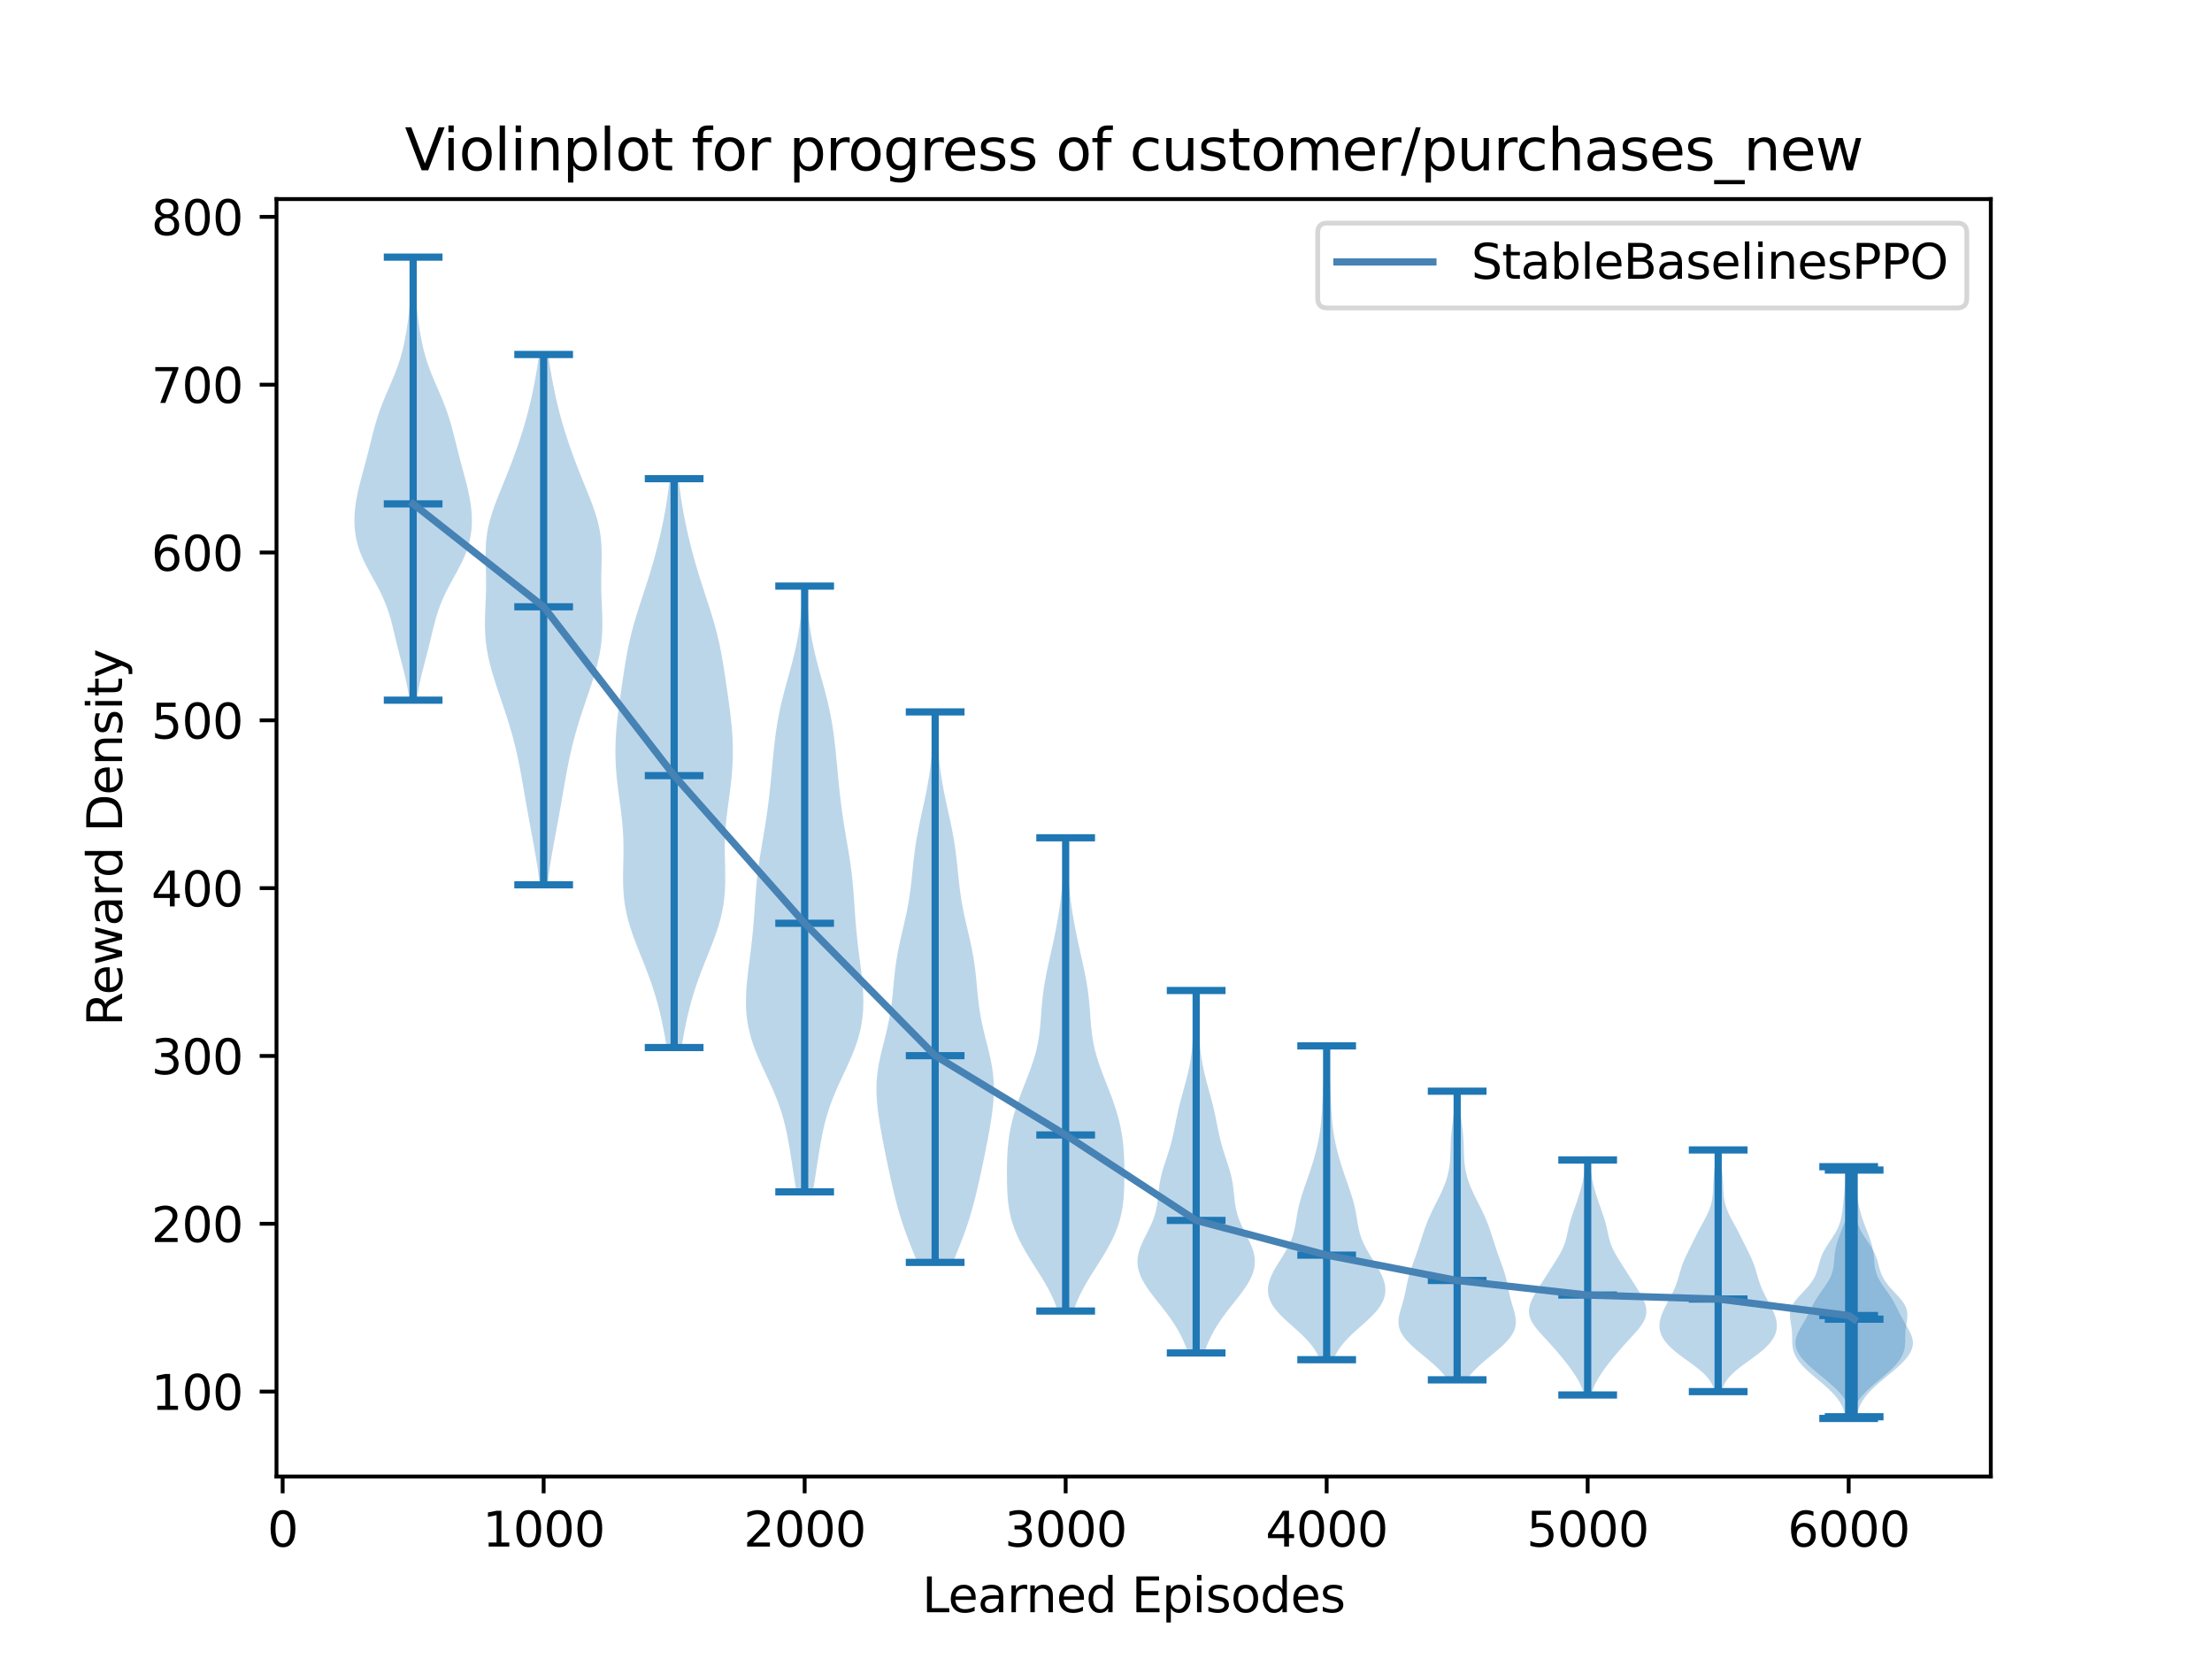 <?xml version="1.0" encoding="utf-8" standalone="no"?>
<!DOCTYPE svg PUBLIC "-//W3C//DTD SVG 1.1//EN"
  "http://www.w3.org/Graphics/SVG/1.1/DTD/svg11.dtd">
<svg xmlns:xlink="http://www.w3.org/1999/xlink" width="460.8pt" height="345.6pt" viewBox="0 0 460.8 345.6" xmlns="http://www.w3.org/2000/svg" version="1.1">
 <defs>
  <style type="text/css">*{stroke-linejoin: round; stroke-linecap: butt}</style>
 </defs>
 <g id="figure_1">
  <g id="patch_1">
   <path d="M 0 345.6 
L 460.8 345.6 
L 460.8 0 
L 0 0 
z
" style="fill: #ffffff"/>
  </g>
  <g id="axes_1">
   <g id="patch_2">
    <path d="M 57.6 307.584 
L 414.72 307.584 
L 414.72 41.472 
L 57.6 41.472 
z
" style="fill: #ffffff"/>
   </g>
   <g id="PolyCollection_1">
    <path d="M 86.826 145.861 
L 85.307 145.861 
L 85.17 144.929 
L 85.017 143.997 
L 84.846 143.064 
L 84.657 142.132 
L 84.452 141.2 
L 84.232 140.268 
L 83.999 139.335 
L 83.759 138.403 
L 83.514 137.471 
L 83.27 136.539 
L 83.029 135.606 
L 82.794 134.674 
L 82.565 133.742 
L 82.341 132.81 
L 82.119 131.877 
L 81.893 130.945 
L 81.66 130.013 
L 81.41 129.081 
L 81.139 128.148 
L 80.84 127.216 
L 80.509 126.284 
L 80.142 125.352 
L 79.739 124.419 
L 79.3 123.487 
L 78.831 122.555 
L 78.336 121.623 
L 77.826 120.69 
L 77.31 119.758 
L 76.801 118.826 
L 76.309 117.894 
L 75.846 116.961 
L 75.422 116.029 
L 75.043 115.097 
L 74.716 114.165 
L 74.441 113.232 
L 74.221 112.3 
L 74.052 111.368 
L 73.933 110.436 
L 73.861 109.503 
L 73.833 108.571 
L 73.846 107.639 
L 73.897 106.706 
L 73.985 105.774 
L 74.108 104.842 
L 74.261 103.91 
L 74.442 102.977 
L 74.646 102.045 
L 74.87 101.113 
L 75.107 100.181 
L 75.353 99.248 
L 75.604 98.316 
L 75.856 97.384 
L 76.106 96.452 
L 76.353 95.519 
L 76.594 94.587 
L 76.831 93.655 
L 77.064 92.723 
L 77.297 91.79 
L 77.531 90.858 
L 77.771 89.926 
L 78.02 88.994 
L 78.284 88.061 
L 78.566 87.129 
L 78.87 86.197 
L 79.196 85.265 
L 79.545 84.332 
L 79.915 83.4 
L 80.301 82.468 
L 80.7 81.536 
L 81.104 80.603 
L 81.506 79.671 
L 81.899 78.739 
L 82.277 77.807 
L 82.635 76.874 
L 82.968 75.942 
L 83.274 75.01 
L 83.553 74.078 
L 83.806 73.145 
L 84.033 72.213 
L 84.237 71.281 
L 84.422 70.349 
L 84.589 69.416 
L 84.741 68.484 
L 84.88 67.552 
L 85.007 66.62 
L 85.122 65.687 
L 85.225 64.755 
L 85.318 63.823 
L 85.399 62.891 
L 85.469 61.958 
L 85.528 61.026 
L 85.578 60.094 
L 85.619 59.162 
L 85.654 58.229 
L 85.684 57.297 
L 85.712 56.365 
L 85.737 55.433 
L 85.763 54.5 
L 85.788 53.568 
L 86.344 53.568 
L 86.344 53.568 
L 86.37 54.5 
L 86.396 55.433 
L 86.421 56.365 
L 86.448 57.297 
L 86.478 58.229 
L 86.513 59.162 
L 86.555 60.094 
L 86.605 61.026 
L 86.664 61.958 
L 86.734 62.891 
L 86.815 63.823 
L 86.907 64.755 
L 87.011 65.687 
L 87.126 66.62 
L 87.253 67.552 
L 87.391 68.484 
L 87.544 69.416 
L 87.711 70.349 
L 87.895 71.281 
L 88.1 72.213 
L 88.327 73.145 
L 88.579 74.078 
L 88.858 75.01 
L 89.165 75.942 
L 89.498 76.874 
L 89.855 77.807 
L 90.233 78.739 
L 90.627 79.671 
L 91.029 80.603 
L 91.433 81.536 
L 91.831 82.468 
L 92.218 83.4 
L 92.588 84.332 
L 92.937 85.265 
L 93.263 86.197 
L 93.566 87.129 
L 93.849 88.061 
L 94.113 88.994 
L 94.362 89.926 
L 94.602 90.858 
L 94.836 91.79 
L 95.068 92.723 
L 95.302 93.655 
L 95.539 94.587 
L 95.78 95.519 
L 96.026 96.452 
L 96.276 97.384 
L 96.528 98.316 
L 96.78 99.248 
L 97.026 100.181 
L 97.263 101.113 
L 97.487 102.045 
L 97.691 102.977 
L 97.872 103.91 
L 98.025 104.842 
L 98.147 105.774 
L 98.236 106.706 
L 98.287 107.639 
L 98.3 108.571 
L 98.272 109.503 
L 98.2 110.436 
L 98.081 111.368 
L 97.912 112.3 
L 97.691 113.232 
L 97.417 114.165 
L 97.09 115.097 
L 96.711 116.029 
L 96.287 116.961 
L 95.824 117.894 
L 95.332 118.826 
L 94.823 119.758 
L 94.307 120.69 
L 93.797 121.623 
L 93.302 122.555 
L 92.833 123.487 
L 92.394 124.419 
L 91.991 125.352 
L 91.624 126.284 
L 91.292 127.216 
L 90.994 128.148 
L 90.722 129.081 
L 90.473 130.013 
L 90.239 130.945 
L 90.014 131.877 
L 89.792 132.81 
L 89.568 133.742 
L 89.339 134.674 
L 89.104 135.606 
L 88.863 136.539 
L 88.619 137.471 
L 88.374 138.403 
L 88.134 139.335 
L 87.901 140.268 
L 87.681 141.2 
L 87.475 142.132 
L 87.287 143.064 
L 87.116 143.997 
L 86.962 144.929 
L 86.826 145.861 
z
" clip-path="url(#pd4261cf48f)" style="fill: #1f77b4; fill-opacity: 0.3"/>
   </g>
   <g id="PolyCollection_2">
    <path d="M 114.047 184.317 
L 112.458 184.317 
L 112.322 183.201 
L 112.174 182.085 
L 112.013 180.969 
L 111.841 179.853 
L 111.66 178.737 
L 111.469 177.621 
L 111.272 176.506 
L 111.07 175.39 
L 110.865 174.274 
L 110.657 173.158 
L 110.45 172.042 
L 110.243 170.926 
L 110.039 169.81 
L 109.838 168.694 
L 109.64 167.578 
L 109.444 166.463 
L 109.251 165.347 
L 109.058 164.231 
L 108.865 163.115 
L 108.668 161.999 
L 108.465 160.883 
L 108.253 159.767 
L 108.031 158.651 
L 107.795 157.536 
L 107.544 156.42 
L 107.277 155.304 
L 106.993 154.188 
L 106.692 153.072 
L 106.374 151.956 
L 106.04 150.84 
L 105.692 149.724 
L 105.332 148.609 
L 104.963 147.493 
L 104.587 146.377 
L 104.207 145.261 
L 103.829 144.145 
L 103.456 143.029 
L 103.093 141.913 
L 102.745 140.797 
L 102.419 139.681 
L 102.118 138.566 
L 101.848 137.45 
L 101.612 136.334 
L 101.415 135.218 
L 101.258 134.102 
L 101.142 132.986 
L 101.065 131.87 
L 101.026 130.754 
L 101.019 129.639 
L 101.037 128.523 
L 101.074 127.407 
L 101.121 126.291 
L 101.17 125.175 
L 101.212 124.059 
L 101.243 122.943 
L 101.257 121.827 
L 101.255 120.712 
L 101.238 119.596 
L 101.211 118.48 
L 101.183 117.364 
L 101.164 116.248 
L 101.163 115.132 
L 101.193 114.016 
L 101.261 112.9 
L 101.376 111.784 
L 101.543 110.669 
L 101.764 109.553 
L 102.037 108.437 
L 102.359 107.321 
L 102.723 106.205 
L 103.121 105.089 
L 103.545 103.973 
L 103.987 102.857 
L 104.438 101.742 
L 104.892 100.626 
L 105.344 99.51 
L 105.789 98.394 
L 106.226 97.278 
L 106.653 96.162 
L 107.068 95.046 
L 107.471 93.93 
L 107.862 92.814 
L 108.24 91.699 
L 108.604 90.583 
L 108.954 89.467 
L 109.288 88.351 
L 109.605 87.235 
L 109.907 86.119 
L 110.192 85.003 
L 110.462 83.887 
L 110.717 82.772 
L 110.957 81.656 
L 111.185 80.54 
L 111.401 79.424 
L 111.605 78.308 
L 111.798 77.192 
L 111.979 76.076 
L 112.148 74.96 
L 112.304 73.845 
L 114.201 73.845 
L 114.201 73.845 
L 114.357 74.96 
L 114.526 76.076 
L 114.707 77.192 
L 114.899 78.308 
L 115.103 79.424 
L 115.319 80.54 
L 115.547 81.656 
L 115.788 82.772 
L 116.043 83.887 
L 116.313 85.003 
L 116.598 86.119 
L 116.899 87.235 
L 117.217 88.351 
L 117.551 89.467 
L 117.9 90.583 
L 118.264 91.699 
L 118.642 92.814 
L 119.033 93.93 
L 119.437 95.046 
L 119.852 96.162 
L 120.279 97.278 
L 120.716 98.394 
L 121.161 99.51 
L 121.613 100.626 
L 122.067 101.742 
L 122.518 102.857 
L 122.96 103.973 
L 123.384 105.089 
L 123.782 106.205 
L 124.146 107.321 
L 124.467 108.437 
L 124.741 109.553 
L 124.961 110.669 
L 125.128 111.784 
L 125.244 112.9 
L 125.312 114.016 
L 125.341 115.132 
L 125.341 116.248 
L 125.321 117.364 
L 125.293 118.48 
L 125.267 119.596 
L 125.25 120.712 
L 125.248 121.827 
L 125.262 122.943 
L 125.292 124.059 
L 125.335 125.175 
L 125.383 126.291 
L 125.43 127.407 
L 125.467 128.523 
L 125.486 129.639 
L 125.479 130.754 
L 125.439 131.87 
L 125.363 132.986 
L 125.247 134.102 
L 125.09 135.218 
L 124.892 136.334 
L 124.657 137.45 
L 124.387 138.566 
L 124.086 139.681 
L 123.759 140.797 
L 123.412 141.913 
L 123.049 143.029 
L 122.676 144.145 
L 122.298 145.261 
L 121.918 146.377 
L 121.542 147.493 
L 121.172 148.609 
L 120.812 149.724 
L 120.465 150.84 
L 120.131 151.956 
L 119.813 153.072 
L 119.512 154.188 
L 119.228 155.304 
L 118.96 156.42 
L 118.71 157.536 
L 118.474 158.651 
L 118.251 159.767 
L 118.04 160.883 
L 117.837 161.999 
L 117.64 163.115 
L 117.446 164.231 
L 117.254 165.347 
L 117.06 166.463 
L 116.865 167.578 
L 116.667 168.694 
L 116.466 169.81 
L 116.261 170.926 
L 116.055 172.042 
L 115.847 173.158 
L 115.64 174.274 
L 115.434 175.39 
L 115.232 176.506 
L 115.035 177.621 
L 114.845 178.737 
L 114.663 179.853 
L 114.492 180.969 
L 114.331 182.085 
L 114.183 183.201 
L 114.047 184.317 
z
" clip-path="url(#pd4261cf48f)" style="fill: #1f77b4; fill-opacity: 0.3"/>
   </g>
   <g id="PolyCollection_3">
    <path d="M 141.973 218.227 
L 138.904 218.227 
L 138.706 217.03 
L 138.494 215.833 
L 138.269 214.636 
L 138.028 213.439 
L 137.77 212.242 
L 137.492 211.045 
L 137.194 209.848 
L 136.873 208.651 
L 136.527 207.454 
L 136.156 206.256 
L 135.76 205.059 
L 135.339 203.862 
L 134.897 202.665 
L 134.437 201.468 
L 133.964 200.271 
L 133.484 199.074 
L 133.006 197.877 
L 132.536 196.68 
L 132.084 195.483 
L 131.657 194.285 
L 131.265 193.088 
L 130.913 191.891 
L 130.608 190.694 
L 130.352 189.497 
L 130.148 188.3 
L 129.994 187.103 
L 129.888 185.906 
L 129.825 184.709 
L 129.797 183.512 
L 129.797 182.314 
L 129.814 181.117 
L 129.84 179.92 
L 129.865 178.723 
L 129.881 177.526 
L 129.881 176.329 
L 129.859 175.132 
L 129.811 173.935 
L 129.738 172.738 
L 129.639 171.541 
L 129.518 170.343 
L 129.378 169.146 
L 129.225 167.949 
L 129.065 166.752 
L 128.904 165.555 
L 128.749 164.358 
L 128.606 163.161 
L 128.479 161.964 
L 128.372 160.767 
L 128.29 159.57 
L 128.234 158.372 
L 128.205 157.175 
L 128.205 155.978 
L 128.232 154.781 
L 128.286 153.584 
L 128.364 152.387 
L 128.465 151.19 
L 128.586 149.993 
L 128.723 148.796 
L 128.873 147.599 
L 129.032 146.401 
L 129.198 145.204 
L 129.369 144.007 
L 129.543 142.81 
L 129.719 141.613 
L 129.9 140.416 
L 130.085 139.219 
L 130.28 138.022 
L 130.486 136.825 
L 130.709 135.628 
L 130.95 134.43 
L 131.214 133.233 
L 131.501 132.036 
L 131.812 130.839 
L 132.147 129.642 
L 132.501 128.445 
L 132.873 127.248 
L 133.256 126.051 
L 133.647 124.854 
L 134.04 123.657 
L 134.431 122.459 
L 134.817 121.262 
L 135.193 120.065 
L 135.558 118.868 
L 135.911 117.671 
L 136.251 116.474 
L 136.578 115.277 
L 136.891 114.08 
L 137.191 112.883 
L 137.477 111.686 
L 137.749 110.488 
L 138.007 109.291 
L 138.25 108.094 
L 138.478 106.897 
L 138.69 105.7 
L 138.886 104.503 
L 139.067 103.306 
L 139.233 102.109 
L 139.385 100.912 
L 139.522 99.715 
L 141.354 99.715 
L 141.354 99.715 
L 141.492 100.912 
L 141.643 102.109 
L 141.809 103.306 
L 141.99 104.503 
L 142.187 105.7 
L 142.399 106.897 
L 142.626 108.094 
L 142.869 109.291 
L 143.127 110.488 
L 143.4 111.686 
L 143.686 112.883 
L 143.986 114.08 
L 144.299 115.277 
L 144.626 116.474 
L 144.966 117.671 
L 145.319 118.868 
L 145.684 120.065 
L 146.06 121.262 
L 146.445 122.459 
L 146.836 123.657 
L 147.229 124.854 
L 147.62 126.051 
L 148.004 127.248 
L 148.375 128.445 
L 148.73 129.642 
L 149.064 130.839 
L 149.376 132.036 
L 149.663 133.233 
L 149.926 134.43 
L 150.168 135.628 
L 150.39 136.825 
L 150.597 138.022 
L 150.791 139.219 
L 150.977 140.416 
L 151.157 141.613 
L 151.334 142.81 
L 151.508 144.007 
L 151.678 145.204 
L 151.845 146.401 
L 152.004 147.599 
L 152.154 148.796 
L 152.291 149.993 
L 152.411 151.19 
L 152.512 152.387 
L 152.591 153.584 
L 152.645 154.781 
L 152.672 155.978 
L 152.671 157.175 
L 152.643 158.372 
L 152.587 159.57 
L 152.504 160.767 
L 152.398 161.964 
L 152.271 163.161 
L 152.127 164.358 
L 151.972 165.555 
L 151.812 166.752 
L 151.652 167.949 
L 151.499 169.146 
L 151.359 170.343 
L 151.237 171.541 
L 151.139 172.738 
L 151.065 173.935 
L 151.018 175.132 
L 150.996 176.329 
L 150.995 177.526 
L 151.011 178.723 
L 151.036 179.92 
L 151.062 181.117 
L 151.08 182.314 
L 151.079 183.512 
L 151.052 184.709 
L 150.988 185.906 
L 150.882 187.103 
L 150.729 188.3 
L 150.525 189.497 
L 150.269 190.694 
L 149.963 191.891 
L 149.612 193.088 
L 149.219 194.285 
L 148.793 195.483 
L 148.341 196.68 
L 147.871 197.877 
L 147.392 199.074 
L 146.913 200.271 
L 146.44 201.468 
L 145.98 202.665 
L 145.537 203.862 
L 145.117 205.059 
L 144.721 206.256 
L 144.349 207.454 
L 144.004 208.651 
L 143.682 209.848 
L 143.384 211.045 
L 143.107 212.242 
L 142.849 213.439 
L 142.608 214.636 
L 142.382 215.833 
L 142.171 217.03 
L 141.973 218.227 
z
" clip-path="url(#pd4261cf48f)" style="fill: #1f77b4; fill-opacity: 0.3"/>
   </g>
   <g id="PolyCollection_4">
    <path d="M 169.335 248.293 
L 165.913 248.293 
L 165.711 247.018 
L 165.508 245.743 
L 165.308 244.468 
L 165.109 243.193 
L 164.911 241.919 
L 164.712 240.644 
L 164.506 239.369 
L 164.288 238.094 
L 164.053 236.82 
L 163.791 235.545 
L 163.497 234.27 
L 163.164 232.995 
L 162.788 231.72 
L 162.365 230.446 
L 161.897 229.171 
L 161.386 227.896 
L 160.839 226.621 
L 160.264 225.346 
L 159.672 224.072 
L 159.077 222.797 
L 158.491 221.522 
L 157.931 220.247 
L 157.407 218.973 
L 156.932 217.698 
L 156.515 216.423 
L 156.162 215.148 
L 155.876 213.873 
L 155.659 212.599 
L 155.509 211.324 
L 155.421 210.049 
L 155.391 208.774 
L 155.411 207.499 
L 155.473 206.225 
L 155.571 204.95 
L 155.697 203.675 
L 155.842 202.4 
L 155.999 201.125 
L 156.161 199.851 
L 156.324 198.576 
L 156.481 197.301 
L 156.628 196.026 
L 156.763 194.752 
L 156.885 193.477 
L 156.993 192.202 
L 157.091 190.927 
L 157.18 189.652 
L 157.266 188.378 
L 157.354 187.103 
L 157.449 185.828 
L 157.555 184.553 
L 157.679 183.278 
L 157.82 182.004 
L 157.982 180.729 
L 158.162 179.454 
L 158.358 178.179 
L 158.567 176.905 
L 158.782 175.63 
L 158.999 174.355 
L 159.214 173.08 
L 159.421 171.805 
L 159.618 170.531 
L 159.803 169.256 
L 159.975 167.981 
L 160.134 166.706 
L 160.282 165.431 
L 160.42 164.157 
L 160.55 162.882 
L 160.674 161.607 
L 160.794 160.332 
L 160.914 159.058 
L 161.036 157.783 
L 161.163 156.508 
L 161.3 155.233 
L 161.449 153.958 
L 161.616 152.684 
L 161.803 151.409 
L 162.014 150.134 
L 162.252 148.859 
L 162.516 147.584 
L 162.807 146.31 
L 163.12 145.035 
L 163.453 143.76 
L 163.799 142.485 
L 164.152 141.211 
L 164.505 139.936 
L 164.85 138.661 
L 165.182 137.386 
L 165.494 136.111 
L 165.783 134.837 
L 166.044 133.562 
L 166.276 132.287 
L 166.48 131.012 
L 166.656 129.737 
L 166.805 128.463 
L 166.931 127.188 
L 167.036 125.913 
L 167.123 124.638 
L 167.196 123.363 
L 167.257 122.089 
L 167.992 122.089 
L 167.992 122.089 
L 168.053 123.363 
L 168.125 124.638 
L 168.213 125.913 
L 168.318 127.188 
L 168.443 128.463 
L 168.593 129.737 
L 168.768 131.012 
L 168.972 132.287 
L 169.205 133.562 
L 169.466 134.837 
L 169.754 136.111 
L 170.066 137.386 
L 170.398 138.661 
L 170.744 139.936 
L 171.097 141.211 
L 171.45 142.485 
L 171.796 143.76 
L 172.128 145.035 
L 172.442 146.31 
L 172.732 147.584 
L 172.996 148.859 
L 173.234 150.134 
L 173.445 151.409 
L 173.633 152.684 
L 173.8 153.958 
L 173.949 155.233 
L 174.085 156.508 
L 174.213 157.783 
L 174.334 159.058 
L 174.454 160.332 
L 174.575 161.607 
L 174.699 162.882 
L 174.829 164.157 
L 174.967 165.431 
L 175.114 166.706 
L 175.274 167.981 
L 175.446 169.256 
L 175.631 170.531 
L 175.828 171.805 
L 176.035 173.08 
L 176.249 174.355 
L 176.466 175.63 
L 176.682 176.905 
L 176.89 178.179 
L 177.086 179.454 
L 177.267 180.729 
L 177.428 182.004 
L 177.57 183.278 
L 177.693 184.553 
L 177.8 185.828 
L 177.895 187.103 
L 177.982 188.378 
L 178.068 189.652 
L 178.158 190.927 
L 178.255 192.202 
L 178.364 193.477 
L 178.485 194.752 
L 178.621 196.026 
L 178.768 197.301 
L 178.925 198.576 
L 179.087 199.851 
L 179.25 201.125 
L 179.407 202.4 
L 179.552 203.675 
L 179.677 204.95 
L 179.775 206.225 
L 179.838 207.499 
L 179.858 208.774 
L 179.827 210.049 
L 179.74 211.324 
L 179.589 212.599 
L 179.372 213.873 
L 179.087 215.148 
L 178.734 216.423 
L 178.316 217.698 
L 177.841 218.973 
L 177.318 220.247 
L 176.757 221.522 
L 176.172 222.797 
L 175.577 224.072 
L 174.985 225.346 
L 174.41 226.621 
L 173.862 227.896 
L 173.351 229.171 
L 172.883 230.446 
L 172.461 231.72 
L 172.085 232.995 
L 171.752 234.27 
L 171.457 235.545 
L 171.196 236.82 
L 170.96 238.094 
L 170.743 239.369 
L 170.537 240.644 
L 170.337 241.919 
L 170.139 243.193 
L 169.941 244.468 
L 169.74 245.743 
L 169.538 247.018 
L 169.335 248.293 
z
" clip-path="url(#pd4261cf48f)" style="fill: #1f77b4; fill-opacity: 0.3"/>
   </g>
   <g id="PolyCollection_5">
    <path d="M 198.515 262.976 
L 191.106 262.976 
L 190.639 261.817 
L 190.17 260.659 
L 189.706 259.501 
L 189.253 258.343 
L 188.817 257.184 
L 188.401 256.026 
L 188.009 254.868 
L 187.64 253.71 
L 187.293 252.551 
L 186.967 251.393 
L 186.66 250.235 
L 186.367 249.077 
L 186.087 247.918 
L 185.817 246.76 
L 185.556 245.602 
L 185.3 244.444 
L 185.051 243.285 
L 184.807 242.127 
L 184.568 240.969 
L 184.334 239.811 
L 184.106 238.652 
L 183.884 237.494 
L 183.668 236.336 
L 183.462 235.178 
L 183.266 234.019 
L 183.085 232.861 
L 182.923 231.703 
L 182.785 230.544 
L 182.677 229.386 
L 182.606 228.228 
L 182.577 227.07 
L 182.593 225.911 
L 182.659 224.753 
L 182.775 223.595 
L 182.938 222.437 
L 183.144 221.278 
L 183.386 220.12 
L 183.656 218.962 
L 183.943 217.804 
L 184.236 216.645 
L 184.526 215.487 
L 184.801 214.329 
L 185.056 213.171 
L 185.285 212.012 
L 185.484 210.854 
L 185.656 209.696 
L 185.801 208.538 
L 185.927 207.379 
L 186.04 206.221 
L 186.147 205.063 
L 186.258 203.905 
L 186.38 202.746 
L 186.52 201.588 
L 186.682 200.43 
L 186.868 199.272 
L 187.08 198.113 
L 187.314 196.955 
L 187.567 195.797 
L 187.832 194.639 
L 188.103 193.48 
L 188.372 192.322 
L 188.632 191.164 
L 188.878 190.006 
L 189.104 188.847 
L 189.309 187.689 
L 189.49 186.531 
L 189.651 185.373 
L 189.793 184.214 
L 189.921 183.056 
L 190.041 181.898 
L 190.159 180.739 
L 190.282 179.581 
L 190.414 178.423 
L 190.56 177.265 
L 190.725 176.106 
L 190.909 174.948 
L 191.112 173.79 
L 191.333 172.632 
L 191.57 171.473 
L 191.817 170.315 
L 192.07 169.157 
L 192.325 167.999 
L 192.576 166.84 
L 192.818 165.682 
L 193.048 164.524 
L 193.263 163.366 
L 193.46 162.207 
L 193.638 161.049 
L 193.797 159.891 
L 193.936 158.733 
L 194.057 157.574 
L 194.161 156.416 
L 194.249 155.258 
L 194.323 154.1 
L 194.385 152.941 
L 194.436 151.783 
L 194.48 150.625 
L 194.517 149.467 
L 194.548 148.308 
L 195.072 148.308 
L 195.072 148.308 
L 195.104 149.467 
L 195.14 150.625 
L 195.184 151.783 
L 195.236 152.941 
L 195.297 154.1 
L 195.371 155.258 
L 195.459 156.416 
L 195.563 157.574 
L 195.684 158.733 
L 195.823 159.891 
L 195.982 161.049 
L 196.16 162.207 
L 196.358 163.366 
L 196.572 164.524 
L 196.802 165.682 
L 197.045 166.84 
L 197.296 167.999 
L 197.55 169.157 
L 197.804 170.315 
L 198.051 171.473 
L 198.287 172.632 
L 198.508 173.79 
L 198.712 174.948 
L 198.896 176.106 
L 199.06 177.265 
L 199.207 178.423 
L 199.339 179.581 
L 199.461 180.739 
L 199.579 181.898 
L 199.699 183.056 
L 199.828 184.214 
L 199.97 185.373 
L 200.13 186.531 
L 200.312 187.689 
L 200.516 188.847 
L 200.743 190.006 
L 200.988 191.164 
L 201.248 192.322 
L 201.517 193.48 
L 201.788 194.639 
L 202.053 195.797 
L 202.306 196.955 
L 202.54 198.113 
L 202.752 199.272 
L 202.939 200.43 
L 203.101 201.588 
L 203.24 202.746 
L 203.362 203.905 
L 203.473 205.063 
L 203.581 206.221 
L 203.693 207.379 
L 203.819 208.538 
L 203.965 209.696 
L 204.136 210.854 
L 204.336 212.012 
L 204.564 213.171 
L 204.819 214.329 
L 205.095 215.487 
L 205.384 216.645 
L 205.677 217.804 
L 205.964 218.962 
L 206.234 220.12 
L 206.476 221.278 
L 206.683 222.437 
L 206.846 223.595 
L 206.961 224.753 
L 207.027 225.911 
L 207.044 227.07 
L 207.014 228.228 
L 206.943 229.386 
L 206.836 230.544 
L 206.698 231.703 
L 206.536 232.861 
L 206.354 234.019 
L 206.159 235.178 
L 205.952 236.336 
L 205.737 237.494 
L 205.514 238.652 
L 205.286 239.811 
L 205.052 240.969 
L 204.813 242.127 
L 204.569 243.285 
L 204.32 244.444 
L 204.065 245.602 
L 203.803 246.76 
L 203.533 247.918 
L 203.253 249.077 
L 202.961 250.235 
L 202.653 251.393 
L 202.327 252.551 
L 201.981 253.71 
L 201.612 254.868 
L 201.219 256.026 
L 200.804 257.184 
L 200.368 258.343 
L 199.915 259.501 
L 199.45 260.659 
L 198.981 261.817 
L 198.515 262.976 
z
" clip-path="url(#pd4261cf48f)" style="fill: #1f77b4; fill-opacity: 0.3"/>
   </g>
   <g id="PolyCollection_6">
    <path d="M 223.625 273.114 
L 220.367 273.114 
L 220.022 272.118 
L 219.629 271.122 
L 219.188 270.126 
L 218.7 269.131 
L 218.171 268.135 
L 217.604 267.139 
L 217.007 266.143 
L 216.389 265.147 
L 215.759 264.152 
L 215.128 263.156 
L 214.505 262.16 
L 213.899 261.164 
L 213.319 260.168 
L 212.773 259.172 
L 212.267 258.177 
L 211.806 257.181 
L 211.395 256.185 
L 211.036 255.189 
L 210.729 254.193 
L 210.474 253.198 
L 210.268 252.202 
L 210.107 251.206 
L 209.986 250.21 
L 209.899 249.214 
L 209.838 248.218 
L 209.799 247.223 
L 209.775 246.227 
L 209.764 245.231 
L 209.762 244.235 
L 209.77 243.239 
L 209.788 242.244 
L 209.819 241.248 
L 209.866 240.252 
L 209.933 239.256 
L 210.024 238.26 
L 210.142 237.264 
L 210.288 236.269 
L 210.466 235.273 
L 210.675 234.277 
L 210.914 233.281 
L 211.183 232.285 
L 211.479 231.29 
L 211.801 230.294 
L 212.144 229.298 
L 212.507 228.302 
L 212.884 227.306 
L 213.271 226.31 
L 213.662 225.315 
L 214.052 224.319 
L 214.432 223.323 
L 214.797 222.327 
L 215.14 221.331 
L 215.456 220.336 
L 215.738 219.34 
L 215.986 218.344 
L 216.197 217.348 
L 216.373 216.352 
L 216.517 215.357 
L 216.633 214.361 
L 216.728 213.365 
L 216.809 212.369 
L 216.883 211.373 
L 216.958 210.377 
L 217.039 209.382 
L 217.132 208.386 
L 217.241 207.39 
L 217.369 206.394 
L 217.517 205.398 
L 217.683 204.403 
L 217.867 203.407 
L 218.064 202.411 
L 218.274 201.415 
L 218.491 200.419 
L 218.712 199.423 
L 218.935 198.428 
L 219.156 197.432 
L 219.374 196.436 
L 219.586 195.44 
L 219.791 194.444 
L 219.987 193.449 
L 220.175 192.453 
L 220.353 191.457 
L 220.521 190.461 
L 220.678 189.465 
L 220.824 188.469 
L 220.96 187.474 
L 221.084 186.478 
L 221.196 185.482 
L 221.297 184.486 
L 221.386 183.49 
L 221.464 182.495 
L 221.531 181.499 
L 221.588 180.503 
L 221.635 179.507 
L 221.675 178.511 
L 221.707 177.515 
L 221.734 176.52 
L 221.758 175.524 
L 221.778 174.528 
L 222.214 174.528 
L 222.214 174.528 
L 222.235 175.524 
L 222.258 176.52 
L 222.285 177.515 
L 222.318 178.511 
L 222.357 179.507 
L 222.404 180.503 
L 222.461 181.499 
L 222.528 182.495 
L 222.606 183.49 
L 222.695 184.486 
L 222.796 185.482 
L 222.909 186.478 
L 223.033 187.474 
L 223.168 188.469 
L 223.314 189.465 
L 223.471 190.461 
L 223.639 191.457 
L 223.817 192.453 
L 224.005 193.449 
L 224.202 194.444 
L 224.406 195.44 
L 224.618 196.436 
L 224.836 197.432 
L 225.057 198.428 
L 225.28 199.423 
L 225.502 200.419 
L 225.719 201.415 
L 225.928 202.411 
L 226.126 203.407 
L 226.309 204.403 
L 226.475 205.398 
L 226.623 206.394 
L 226.751 207.39 
L 226.86 208.386 
L 226.954 209.382 
L 227.035 210.377 
L 227.109 211.373 
L 227.183 212.369 
L 227.264 213.365 
L 227.359 214.361 
L 227.475 215.357 
L 227.619 216.352 
L 227.795 217.348 
L 228.006 218.344 
L 228.254 219.34 
L 228.537 220.336 
L 228.852 221.331 
L 229.195 222.327 
L 229.56 223.323 
L 229.941 224.319 
L 230.33 225.315 
L 230.721 226.31 
L 231.108 227.306 
L 231.485 228.302 
L 231.848 229.298 
L 232.192 230.294 
L 232.513 231.29 
L 232.809 232.285 
L 233.078 233.281 
L 233.318 234.277 
L 233.526 235.273 
L 233.704 236.269 
L 233.851 237.264 
L 233.968 238.26 
L 234.059 239.256 
L 234.126 240.252 
L 234.173 241.248 
L 234.204 242.244 
L 234.222 243.239 
L 234.23 244.235 
L 234.228 245.231 
L 234.217 246.227 
L 234.193 247.223 
L 234.154 248.218 
L 234.094 249.214 
L 234.006 250.21 
L 233.885 251.206 
L 233.724 252.202 
L 233.518 253.198 
L 233.263 254.193 
L 232.956 255.189 
L 232.597 256.185 
L 232.186 257.181 
L 231.726 258.177 
L 231.22 259.172 
L 230.674 260.168 
L 230.094 261.164 
L 229.488 262.16 
L 228.864 263.156 
L 228.233 264.152 
L 227.603 265.147 
L 226.985 266.143 
L 226.389 267.139 
L 225.822 268.135 
L 225.292 269.131 
L 224.805 270.126 
L 224.363 271.122 
L 223.97 272.118 
L 223.625 273.114 
z
" clip-path="url(#pd4261cf48f)" style="fill: #1f77b4; fill-opacity: 0.3"/>
   </g>
   <g id="PolyCollection_7">
    <path d="M 250.863 281.854 
L 247.501 281.854 
L 247.236 281.091 
L 246.945 280.328 
L 246.627 279.566 
L 246.28 278.803 
L 245.901 278.04 
L 245.491 277.277 
L 245.047 276.515 
L 244.57 275.752 
L 244.06 274.989 
L 243.521 274.226 
L 242.956 273.463 
L 242.369 272.701 
L 241.769 271.938 
L 241.163 271.175 
L 240.56 270.412 
L 239.971 269.65 
L 239.405 268.887 
L 238.876 268.124 
L 238.392 267.361 
L 237.965 266.599 
L 237.603 265.836 
L 237.316 265.073 
L 237.109 264.31 
L 236.986 263.548 
L 236.948 262.785 
L 236.996 262.022 
L 237.124 261.259 
L 237.325 260.497 
L 237.591 259.734 
L 237.909 258.971 
L 238.265 258.208 
L 238.644 257.446 
L 239.031 256.683 
L 239.41 255.92 
L 239.769 255.157 
L 240.096 254.395 
L 240.383 253.632 
L 240.625 252.869 
L 240.822 252.106 
L 240.977 251.344 
L 241.097 250.581 
L 241.192 249.818 
L 241.271 249.055 
L 241.349 248.293 
L 241.435 247.53 
L 241.539 246.767 
L 241.667 246.004 
L 241.824 245.242 
L 242.01 244.479 
L 242.222 243.716 
L 242.454 242.953 
L 242.7 242.191 
L 242.952 241.428 
L 243.204 240.665 
L 243.448 239.902 
L 243.68 239.14 
L 243.897 238.377 
L 244.097 237.614 
L 244.281 236.851 
L 244.452 236.089 
L 244.613 235.326 
L 244.768 234.563 
L 244.921 233.8 
L 245.075 233.038 
L 245.235 232.275 
L 245.402 231.512 
L 245.579 230.749 
L 245.765 229.987 
L 245.96 229.224 
L 246.162 228.461 
L 246.37 227.698 
L 246.581 226.936 
L 246.79 226.173 
L 246.996 225.41 
L 247.195 224.647 
L 247.385 223.885 
L 247.562 223.122 
L 247.726 222.359 
L 247.875 221.596 
L 248.007 220.833 
L 248.124 220.071 
L 248.225 219.308 
L 248.311 218.545 
L 248.381 217.782 
L 248.437 217.02 
L 248.479 216.257 
L 248.508 215.494 
L 248.526 214.731 
L 248.535 213.969 
L 248.535 213.206 
L 248.53 212.443 
L 248.523 211.68 
L 248.515 210.918 
L 248.509 210.155 
L 248.509 209.392 
L 248.515 208.629 
L 248.529 207.867 
L 248.552 207.104 
L 248.584 206.341 
L 249.78 206.341 
L 249.78 206.341 
L 249.812 207.104 
L 249.835 207.867 
L 249.849 208.629 
L 249.856 209.392 
L 249.855 210.155 
L 249.849 210.918 
L 249.842 211.68 
L 249.834 212.443 
L 249.829 213.206 
L 249.829 213.969 
L 249.838 214.731 
L 249.856 215.494 
L 249.885 216.257 
L 249.927 217.02 
L 249.983 217.782 
L 250.053 218.545 
L 250.139 219.308 
L 250.24 220.071 
L 250.357 220.833 
L 250.49 221.596 
L 250.638 222.359 
L 250.802 223.122 
L 250.979 223.885 
L 251.169 224.647 
L 251.368 225.41 
L 251.574 226.173 
L 251.784 226.936 
L 251.994 227.698 
L 252.202 228.461 
L 252.404 229.224 
L 252.599 229.987 
L 252.785 230.749 
L 252.962 231.512 
L 253.129 232.275 
L 253.289 233.038 
L 253.443 233.8 
L 253.596 234.563 
L 253.751 235.326 
L 253.912 236.089 
L 254.083 236.851 
L 254.267 237.614 
L 254.468 238.377 
L 254.684 239.14 
L 254.916 239.902 
L 255.16 240.665 
L 255.412 241.428 
L 255.664 242.191 
L 255.91 242.953 
L 256.143 243.716 
L 256.354 244.479 
L 256.54 245.242 
L 256.697 246.004 
L 256.825 246.767 
L 256.929 247.53 
L 257.015 248.293 
L 257.093 249.055 
L 257.173 249.818 
L 257.267 250.581 
L 257.387 251.344 
L 257.542 252.106 
L 257.739 252.869 
L 257.981 253.632 
L 258.268 254.395 
L 258.595 255.157 
L 258.954 255.92 
L 259.333 256.683 
L 259.72 257.446 
L 260.099 258.208 
L 260.455 258.971 
L 260.773 259.734 
L 261.039 260.497 
L 261.24 261.259 
L 261.368 262.022 
L 261.416 262.785 
L 261.379 263.548 
L 261.256 264.31 
L 261.048 265.073 
L 260.761 265.836 
L 260.399 266.599 
L 259.972 267.361 
L 259.489 268.124 
L 258.959 268.887 
L 258.394 269.65 
L 257.804 270.412 
L 257.201 271.175 
L 256.595 271.938 
L 255.995 272.701 
L 255.408 273.463 
L 254.843 274.226 
L 254.304 274.989 
L 253.794 275.752 
L 253.317 276.515 
L 252.873 277.277 
L 252.463 278.04 
L 252.085 278.803 
L 251.737 279.566 
L 251.419 280.328 
L 251.128 281.091 
L 250.863 281.854 
z
" clip-path="url(#pd4261cf48f)" style="fill: #1f77b4; fill-opacity: 0.3"/>
   </g>
   <g id="PolyCollection_8">
    <path d="M 277.748 283.252 
L 274.988 283.252 
L 274.693 282.592 
L 274.35 281.931 
L 273.953 281.271 
L 273.498 280.611 
L 272.985 279.95 
L 272.414 279.29 
L 271.788 278.63 
L 271.115 277.969 
L 270.404 277.309 
L 269.668 276.649 
L 268.924 275.988 
L 268.186 275.328 
L 267.474 274.668 
L 266.802 274.007 
L 266.188 273.347 
L 265.642 272.687 
L 265.174 272.026 
L 264.791 271.366 
L 264.497 270.706 
L 264.29 270.045 
L 264.171 269.385 
L 264.134 268.725 
L 264.176 268.064 
L 264.29 267.404 
L 264.471 266.743 
L 264.71 266.083 
L 265.001 265.423 
L 265.336 264.762 
L 265.705 264.102 
L 266.099 263.442 
L 266.51 262.781 
L 266.926 262.121 
L 267.338 261.461 
L 267.736 260.8 
L 268.112 260.14 
L 268.459 259.48 
L 268.77 258.819 
L 269.044 258.159 
L 269.28 257.499 
L 269.479 256.838 
L 269.646 256.178 
L 269.786 255.518 
L 269.907 254.857 
L 270.018 254.197 
L 270.126 253.537 
L 270.238 252.876 
L 270.361 252.216 
L 270.498 251.556 
L 270.653 250.895 
L 270.824 250.235 
L 271.013 249.574 
L 271.216 248.914 
L 271.431 248.254 
L 271.654 247.593 
L 271.882 246.933 
L 272.113 246.273 
L 272.344 245.612 
L 272.573 244.952 
L 272.798 244.292 
L 273.018 243.631 
L 273.231 242.971 
L 273.438 242.311 
L 273.636 241.65 
L 273.825 240.99 
L 274.006 240.33 
L 274.176 239.669 
L 274.335 239.009 
L 274.484 238.349 
L 274.622 237.688 
L 274.748 237.028 
L 274.862 236.368 
L 274.964 235.707 
L 275.054 235.047 
L 275.133 234.386 
L 275.202 233.726 
L 275.26 233.066 
L 275.311 232.405 
L 275.356 231.745 
L 275.395 231.085 
L 275.431 230.424 
L 275.466 229.764 
L 275.499 229.104 
L 275.531 228.443 
L 275.563 227.783 
L 275.595 227.123 
L 275.627 226.462 
L 275.658 225.802 
L 275.688 225.142 
L 275.719 224.481 
L 275.749 223.821 
L 275.78 223.161 
L 275.812 222.5 
L 275.844 221.84 
L 275.879 221.18 
L 275.914 220.519 
L 275.951 219.859 
L 275.989 219.199 
L 276.026 218.538 
L 276.064 217.878 
L 276.672 217.878 
L 276.672 217.878 
L 276.71 218.538 
L 276.747 219.199 
L 276.785 219.859 
L 276.822 220.519 
L 276.857 221.18 
L 276.892 221.84 
L 276.924 222.5 
L 276.956 223.161 
L 276.987 223.821 
L 277.017 224.481 
L 277.048 225.142 
L 277.078 225.802 
L 277.109 226.462 
L 277.141 227.123 
L 277.173 227.783 
L 277.205 228.443 
L 277.237 229.104 
L 277.27 229.764 
L 277.305 230.424 
L 277.341 231.085 
L 277.38 231.745 
L 277.425 232.405 
L 277.476 233.066 
L 277.534 233.726 
L 277.603 234.386 
L 277.682 235.047 
L 277.772 235.707 
L 277.874 236.368 
L 277.988 237.028 
L 278.114 237.688 
L 278.252 238.349 
L 278.401 239.009 
L 278.56 239.669 
L 278.73 240.33 
L 278.911 240.99 
L 279.1 241.65 
L 279.298 242.311 
L 279.505 242.971 
L 279.718 243.631 
L 279.938 244.292 
L 280.163 244.952 
L 280.392 245.612 
L 280.623 246.273 
L 280.854 246.933 
L 281.082 247.593 
L 281.305 248.254 
L 281.52 248.914 
L 281.723 249.574 
L 281.912 250.235 
L 282.084 250.895 
L 282.238 251.556 
L 282.375 252.216 
L 282.498 252.876 
L 282.61 253.537 
L 282.718 254.197 
L 282.829 254.857 
L 282.95 255.518 
L 283.091 256.178 
L 283.257 256.838 
L 283.456 257.499 
L 283.692 258.159 
L 283.966 258.819 
L 284.277 259.48 
L 284.624 260.14 
L 285 260.8 
L 285.398 261.461 
L 285.81 262.121 
L 286.226 262.781 
L 286.637 263.442 
L 287.031 264.102 
L 287.4 264.762 
L 287.735 265.423 
L 288.026 266.083 
L 288.265 266.743 
L 288.446 267.404 
L 288.56 268.064 
L 288.602 268.725 
L 288.565 269.385 
L 288.446 270.045 
L 288.239 270.706 
L 287.945 271.366 
L 287.562 272.026 
L 287.094 272.687 
L 286.548 273.347 
L 285.934 274.007 
L 285.262 274.668 
L 284.55 275.328 
L 283.812 275.988 
L 283.068 276.649 
L 282.332 277.309 
L 281.621 277.969 
L 280.948 278.63 
L 280.322 279.29 
L 279.751 279.95 
L 279.238 280.611 
L 278.783 281.271 
L 278.386 281.931 
L 278.043 282.592 
L 277.748 283.252 
z
" clip-path="url(#pd4261cf48f)" style="fill: #1f77b4; fill-opacity: 0.3"/>
   </g>
   <g id="PolyCollection_9">
    <path d="M 305.515 287.447 
L 301.593 287.447 
L 301.16 286.84 
L 300.669 286.233 
L 300.122 285.625 
L 299.521 285.018 
L 298.873 284.41 
L 298.187 283.803 
L 297.472 283.196 
L 296.741 282.588 
L 296.005 281.981 
L 295.281 281.374 
L 294.582 280.766 
L 293.923 280.159 
L 293.318 279.551 
L 292.78 278.944 
L 292.318 278.337 
L 291.942 277.729 
L 291.655 277.122 
L 291.458 276.515 
L 291.349 275.907 
L 291.32 275.3 
L 291.362 274.692 
L 291.46 274.085 
L 291.6 273.478 
L 291.767 272.87 
L 291.947 272.263 
L 292.128 271.655 
L 292.302 271.048 
L 292.462 270.441 
L 292.607 269.833 
L 292.739 269.226 
L 292.863 268.619 
L 292.984 268.011 
L 293.108 267.404 
L 293.243 266.796 
L 293.392 266.189 
L 293.558 265.582 
L 293.741 264.974 
L 293.939 264.367 
L 294.15 263.76 
L 294.368 263.152 
L 294.59 262.545 
L 294.81 261.937 
L 295.027 261.33 
L 295.238 260.723 
L 295.442 260.115 
L 295.641 259.508 
L 295.836 258.901 
L 296.029 258.293 
L 296.222 257.686 
L 296.419 257.078 
L 296.622 256.471 
L 296.833 255.864 
L 297.055 255.256 
L 297.289 254.649 
L 297.536 254.042 
L 297.797 253.434 
L 298.072 252.827 
L 298.358 252.219 
L 298.656 251.612 
L 298.96 251.005 
L 299.268 250.397 
L 299.576 249.79 
L 299.879 249.183 
L 300.172 248.575 
L 300.451 247.968 
L 300.713 247.36 
L 300.955 246.753 
L 301.175 246.146 
L 301.372 245.538 
L 301.544 244.931 
L 301.691 244.323 
L 301.814 243.716 
L 301.914 243.109 
L 301.992 242.501 
L 302.052 241.894 
L 302.095 241.287 
L 302.125 240.679 
L 302.147 240.072 
L 302.165 239.464 
L 302.182 238.857 
L 302.203 238.25 
L 302.231 237.642 
L 302.267 237.035 
L 302.314 236.428 
L 302.369 235.82 
L 302.434 235.213 
L 302.505 234.605 
L 302.581 233.998 
L 302.659 233.391 
L 302.737 232.783 
L 302.813 232.176 
L 302.886 231.569 
L 302.954 230.961 
L 303.016 230.354 
L 303.074 229.746 
L 303.126 229.139 
L 303.173 228.532 
L 303.216 227.924 
L 303.256 227.317 
L 303.852 227.317 
L 303.852 227.317 
L 303.892 227.924 
L 303.935 228.532 
L 303.982 229.139 
L 304.034 229.746 
L 304.092 230.354 
L 304.154 230.961 
L 304.222 231.569 
L 304.295 232.176 
L 304.371 232.783 
L 304.449 233.391 
L 304.527 233.998 
L 304.603 234.605 
L 304.674 235.213 
L 304.739 235.82 
L 304.794 236.428 
L 304.84 237.035 
L 304.877 237.642 
L 304.905 238.25 
L 304.926 238.857 
L 304.943 239.464 
L 304.961 240.072 
L 304.983 240.679 
L 305.013 241.287 
L 305.056 241.894 
L 305.116 242.501 
L 305.194 243.109 
L 305.294 243.716 
L 305.417 244.323 
L 305.564 244.931 
L 305.736 245.538 
L 305.933 246.146 
L 306.153 246.753 
L 306.395 247.36 
L 306.657 247.968 
L 306.936 248.575 
L 307.229 249.183 
L 307.532 249.79 
L 307.839 250.397 
L 308.148 251.005 
L 308.452 251.612 
L 308.749 252.219 
L 309.036 252.827 
L 309.311 253.434 
L 309.572 254.042 
L 309.819 254.649 
L 310.053 255.256 
L 310.275 255.864 
L 310.486 256.471 
L 310.689 257.078 
L 310.886 257.686 
L 311.079 258.293 
L 311.272 258.901 
L 311.467 259.508 
L 311.666 260.115 
L 311.87 260.723 
L 312.081 261.33 
L 312.298 261.937 
L 312.518 262.545 
L 312.74 263.152 
L 312.958 263.76 
L 313.168 264.367 
L 313.367 264.974 
L 313.55 265.582 
L 313.716 266.189 
L 313.865 266.796 
L 314 267.404 
L 314.124 268.011 
L 314.245 268.619 
L 314.369 269.226 
L 314.501 269.833 
L 314.646 270.441 
L 314.806 271.048 
L 314.98 271.655 
L 315.161 272.263 
L 315.341 272.87 
L 315.508 273.478 
L 315.648 274.085 
L 315.746 274.692 
L 315.788 275.3 
L 315.759 275.907 
L 315.65 276.515 
L 315.453 277.122 
L 315.166 277.729 
L 314.79 278.337 
L 314.328 278.944 
L 313.789 279.551 
L 313.184 280.159 
L 312.526 280.766 
L 311.827 281.374 
L 311.102 281.981 
L 310.367 282.588 
L 309.636 283.196 
L 308.921 283.803 
L 308.234 284.41 
L 307.587 285.018 
L 306.986 285.625 
L 306.439 286.233 
L 305.948 286.84 
L 305.515 287.447 
z
" clip-path="url(#pd4261cf48f)" style="fill: #1f77b4; fill-opacity: 0.3"/>
   </g>
   <g id="PolyCollection_10">
    <path d="M 331.437 290.594 
L 330.043 290.594 
L 329.894 290.099 
L 329.723 289.605 
L 329.53 289.111 
L 329.313 288.616 
L 329.074 288.122 
L 328.812 287.627 
L 328.529 287.133 
L 328.226 286.639 
L 327.905 286.144 
L 327.568 285.65 
L 327.217 285.156 
L 326.853 284.661 
L 326.477 284.167 
L 326.092 283.672 
L 325.698 283.178 
L 325.296 282.684 
L 324.886 282.189 
L 324.468 281.695 
L 324.042 281.2 
L 323.609 280.706 
L 323.168 280.212 
L 322.719 279.717 
L 322.265 279.223 
L 321.809 278.729 
L 321.355 278.234 
L 320.908 277.74 
L 320.475 277.245 
L 320.066 276.751 
L 319.688 276.257 
L 319.351 275.762 
L 319.063 275.268 
L 318.831 274.774 
L 318.659 274.279 
L 318.551 273.785 
L 318.506 273.29 
L 318.522 272.796 
L 318.595 272.302 
L 318.719 271.807 
L 318.888 271.313 
L 319.094 270.819 
L 319.331 270.324 
L 319.592 269.83 
L 319.872 269.335 
L 320.166 268.841 
L 320.471 268.347 
L 320.781 267.852 
L 321.095 267.358 
L 321.411 266.864 
L 321.727 266.369 
L 322.042 265.875 
L 322.357 265.38 
L 322.671 264.886 
L 322.985 264.392 
L 323.299 263.897 
L 323.613 263.403 
L 323.926 262.909 
L 324.235 262.414 
L 324.538 261.92 
L 324.83 261.425 
L 325.106 260.931 
L 325.362 260.437 
L 325.594 259.942 
L 325.801 259.448 
L 325.981 258.954 
L 326.136 258.459 
L 326.271 257.965 
L 326.39 257.47 
L 326.5 256.976 
L 326.606 256.482 
L 326.715 255.987 
L 326.83 255.493 
L 326.954 254.998 
L 327.089 254.504 
L 327.235 254.01 
L 327.391 253.515 
L 327.554 253.021 
L 327.722 252.527 
L 327.894 252.032 
L 328.066 251.538 
L 328.238 251.043 
L 328.408 250.549 
L 328.575 250.055 
L 328.739 249.56 
L 328.898 249.066 
L 329.051 248.572 
L 329.198 248.077 
L 329.338 247.583 
L 329.469 247.088 
L 329.591 246.594 
L 329.702 246.1 
L 329.802 245.605 
L 329.892 245.111 
L 329.972 244.617 
L 330.042 244.122 
L 330.104 243.628 
L 330.16 243.133 
L 330.21 242.639 
L 330.257 242.145 
L 330.302 241.65 
L 331.178 241.65 
L 331.178 241.65 
L 331.223 242.145 
L 331.27 242.639 
L 331.32 243.133 
L 331.376 243.628 
L 331.438 244.122 
L 331.508 244.617 
L 331.588 245.111 
L 331.678 245.605 
L 331.778 246.1 
L 331.889 246.594 
L 332.011 247.088 
L 332.142 247.583 
L 332.281 248.077 
L 332.429 248.572 
L 332.582 249.066 
L 332.741 249.56 
L 332.905 250.055 
L 333.072 250.549 
L 333.242 251.043 
L 333.414 251.538 
L 333.586 252.032 
L 333.757 252.527 
L 333.926 253.021 
L 334.089 253.515 
L 334.245 254.01 
L 334.391 254.504 
L 334.526 254.998 
L 334.65 255.493 
L 334.765 255.987 
L 334.873 256.482 
L 334.98 256.976 
L 335.089 257.47 
L 335.209 257.965 
L 335.343 258.459 
L 335.499 258.954 
L 335.679 259.448 
L 335.885 259.942 
L 336.118 260.437 
L 336.374 260.931 
L 336.65 261.425 
L 336.942 261.92 
L 337.244 262.414 
L 337.554 262.909 
L 337.867 263.403 
L 338.181 263.897 
L 338.495 264.392 
L 338.809 264.886 
L 339.123 265.38 
L 339.438 265.875 
L 339.753 266.369 
L 340.069 266.864 
L 340.385 267.358 
L 340.699 267.852 
L 341.009 268.347 
L 341.313 268.841 
L 341.608 269.335 
L 341.888 269.83 
L 342.149 270.324 
L 342.386 270.819 
L 342.592 271.313 
L 342.76 271.807 
L 342.884 272.302 
L 342.957 272.796 
L 342.974 273.29 
L 342.929 273.785 
L 342.82 274.279 
L 342.649 274.774 
L 342.417 275.268 
L 342.129 275.762 
L 341.792 276.257 
L 341.414 276.751 
L 341.005 277.245 
L 340.572 277.74 
L 340.125 278.234 
L 339.671 278.729 
L 339.214 279.223 
L 338.761 279.717 
L 338.312 280.212 
L 337.871 280.706 
L 337.437 281.2 
L 337.012 281.695 
L 336.594 282.189 
L 336.184 282.684 
L 335.782 283.178 
L 335.388 283.672 
L 335.003 284.167 
L 334.627 284.661 
L 334.263 285.156 
L 333.912 285.65 
L 333.575 286.144 
L 333.254 286.639 
L 332.951 287.133 
L 332.668 287.627 
L 332.406 288.122 
L 332.167 288.616 
L 331.95 289.111 
L 331.756 289.605 
L 331.586 290.099 
L 331.437 290.594 
z
" clip-path="url(#pd4261cf48f)" style="fill: #1f77b4; fill-opacity: 0.3"/>
   </g>
   <g id="PolyCollection_11">
    <path d="M 358.61 289.894 
L 357.242 289.894 
L 357.085 289.386 
L 356.89 288.877 
L 356.65 288.369 
L 356.358 287.86 
L 356.008 287.352 
L 355.595 286.843 
L 355.12 286.335 
L 354.583 285.826 
L 353.991 285.318 
L 353.351 284.809 
L 352.676 284.301 
L 351.978 283.792 
L 351.272 283.284 
L 350.571 282.775 
L 349.89 282.267 
L 349.239 281.758 
L 348.628 281.25 
L 348.066 280.741 
L 347.558 280.233 
L 347.109 279.724 
L 346.721 279.216 
L 346.396 278.707 
L 346.134 278.199 
L 345.935 277.69 
L 345.796 277.182 
L 345.717 276.673 
L 345.692 276.165 
L 345.719 275.656 
L 345.793 275.148 
L 345.909 274.639 
L 346.063 274.131 
L 346.25 273.622 
L 346.465 273.114 
L 346.704 272.605 
L 346.96 272.097 
L 347.228 271.588 
L 347.503 271.08 
L 347.779 270.571 
L 348.05 270.063 
L 348.311 269.554 
L 348.558 269.046 
L 348.788 268.537 
L 348.999 268.029 
L 349.192 267.52 
L 349.367 267.012 
L 349.528 266.503 
L 349.68 265.995 
L 349.826 265.486 
L 349.973 264.978 
L 350.126 264.469 
L 350.289 263.961 
L 350.466 263.452 
L 350.658 262.944 
L 350.867 262.435 
L 351.091 261.927 
L 351.328 261.418 
L 351.574 260.91 
L 351.825 260.401 
L 352.079 259.893 
L 352.333 259.384 
L 352.586 258.876 
L 352.839 258.367 
L 353.091 257.859 
L 353.346 257.35 
L 353.604 256.842 
L 353.868 256.333 
L 354.138 255.825 
L 354.413 255.316 
L 354.69 254.808 
L 354.967 254.299 
L 355.238 253.791 
L 355.499 253.282 
L 355.744 252.774 
L 355.968 252.265 
L 356.167 251.757 
L 356.339 251.248 
L 356.483 250.74 
L 356.598 250.231 
L 356.687 249.723 
L 356.752 249.214 
L 356.8 248.706 
L 356.833 248.197 
L 356.858 247.689 
L 356.879 247.18 
L 356.901 246.672 
L 356.927 246.163 
L 356.959 245.655 
L 356.997 245.146 
L 357.042 244.638 
L 357.094 244.129 
L 357.149 243.621 
L 357.208 243.112 
L 357.268 242.604 
L 357.327 242.095 
L 357.385 241.587 
L 357.441 241.078 
L 357.493 240.57 
L 357.543 240.061 
L 357.59 239.553 
L 358.262 239.553 
L 358.262 239.553 
L 358.309 240.061 
L 358.358 240.57 
L 358.411 241.078 
L 358.467 241.587 
L 358.525 242.095 
L 358.584 242.604 
L 358.644 243.112 
L 358.702 243.621 
L 358.758 244.129 
L 358.809 244.638 
L 358.854 245.146 
L 358.893 245.655 
L 358.925 246.163 
L 358.95 246.672 
L 358.972 247.18 
L 358.994 247.689 
L 359.019 248.197 
L 359.052 248.706 
L 359.099 249.214 
L 359.165 249.723 
L 359.254 250.231 
L 359.369 250.74 
L 359.513 251.248 
L 359.685 251.757 
L 359.884 252.265 
L 360.108 252.774 
L 360.353 253.282 
L 360.613 253.791 
L 360.885 254.299 
L 361.161 254.808 
L 361.439 255.316 
L 361.714 255.825 
L 361.983 256.333 
L 362.247 256.842 
L 362.506 257.35 
L 362.76 257.859 
L 363.013 258.367 
L 363.265 258.876 
L 363.518 259.384 
L 363.773 259.893 
L 364.027 260.401 
L 364.278 260.91 
L 364.524 261.418 
L 364.76 261.927 
L 364.984 262.435 
L 365.193 262.944 
L 365.386 263.452 
L 365.563 263.961 
L 365.726 264.469 
L 365.879 264.978 
L 366.026 265.486 
L 366.172 265.995 
L 366.323 266.503 
L 366.485 267.012 
L 366.66 267.52 
L 366.852 268.029 
L 367.064 268.537 
L 367.293 269.046 
L 367.54 269.554 
L 367.802 270.063 
L 368.073 270.571 
L 368.349 271.08 
L 368.624 271.588 
L 368.892 272.097 
L 369.148 272.605 
L 369.386 273.114 
L 369.601 273.622 
L 369.788 274.131 
L 369.943 274.639 
L 370.059 275.148 
L 370.133 275.656 
L 370.16 276.165 
L 370.135 276.673 
L 370.055 277.182 
L 369.917 277.69 
L 369.718 278.199 
L 369.456 278.707 
L 369.131 279.216 
L 368.743 279.724 
L 368.294 280.233 
L 367.786 280.741 
L 367.224 281.25 
L 366.613 281.758 
L 365.962 282.267 
L 365.281 282.775 
L 364.58 283.284 
L 363.874 283.792 
L 363.176 284.301 
L 362.501 284.809 
L 361.861 285.318 
L 361.269 285.826 
L 360.732 286.335 
L 360.256 286.843 
L 359.844 287.352 
L 359.494 287.86 
L 359.201 288.369 
L 358.962 288.877 
L 358.767 289.386 
L 358.61 289.894 
z
" clip-path="url(#pd4261cf48f)" style="fill: #1f77b4; fill-opacity: 0.3"/>
   </g>
   <g id="PolyCollection_12">
    <path d="M 385.655 295.488 
L 384.569 295.488 
L 384.455 294.958 
L 384.316 294.429 
L 384.149 293.899 
L 383.946 293.369 
L 383.704 292.84 
L 383.417 292.31 
L 383.082 291.78 
L 382.697 291.25 
L 382.262 290.721 
L 381.779 290.191 
L 381.252 289.661 
L 380.688 289.132 
L 380.092 288.602 
L 379.475 288.072 
L 378.845 287.543 
L 378.213 287.013 
L 377.588 286.483 
L 376.981 285.954 
L 376.4 285.424 
L 375.855 284.894 
L 375.354 284.365 
L 374.903 283.835 
L 374.508 283.305 
L 374.173 282.775 
L 373.899 282.246 
L 373.687 281.716 
L 373.532 281.186 
L 373.429 280.657 
L 373.369 280.127 
L 373.341 279.597 
L 373.332 279.068 
L 373.33 278.538 
L 373.321 278.008 
L 373.296 277.479 
L 373.251 276.949 
L 373.185 276.419 
L 373.103 275.889 
L 373.016 275.36 
L 372.938 274.83 
L 372.886 274.3 
L 372.878 273.771 
L 372.93 273.241 
L 373.053 272.711 
L 373.254 272.182 
L 373.534 271.652 
L 373.887 271.122 
L 374.302 270.593 
L 374.764 270.063 
L 375.255 269.533 
L 375.754 269.004 
L 376.244 268.474 
L 376.708 267.944 
L 377.133 267.414 
L 377.51 266.885 
L 377.836 266.355 
L 378.11 265.825 
L 378.337 265.296 
L 378.526 264.766 
L 378.687 264.236 
L 378.832 263.707 
L 378.973 263.177 
L 379.124 262.647 
L 379.294 262.118 
L 379.492 261.588 
L 379.723 261.058 
L 379.99 260.528 
L 380.29 259.999 
L 380.617 259.469 
L 380.964 258.939 
L 381.32 258.41 
L 381.675 257.88 
L 382.017 257.35 
L 382.337 256.821 
L 382.627 256.291 
L 382.884 255.761 
L 383.104 255.232 
L 383.29 254.702 
L 383.443 254.172 
L 383.568 253.642 
L 383.669 253.113 
L 383.753 252.583 
L 383.823 252.053 
L 383.885 251.524 
L 383.941 250.994 
L 383.995 250.464 
L 384.047 249.935 
L 384.1 249.405 
L 384.152 248.875 
L 384.206 248.346 
L 384.259 247.816 
L 384.313 247.286 
L 384.367 246.757 
L 384.421 246.227 
L 384.474 245.697 
L 384.527 245.167 
L 384.58 244.638 
L 384.632 244.108 
L 384.683 243.578 
L 384.733 243.049 
L 385.491 243.049 
L 385.491 243.049 
L 385.54 243.578 
L 385.591 244.108 
L 385.643 244.638 
L 385.696 245.167 
L 385.749 245.697 
L 385.803 246.227 
L 385.857 246.757 
L 385.911 247.286 
L 385.964 247.816 
L 386.018 248.346 
L 386.071 248.875 
L 386.124 249.405 
L 386.176 249.935 
L 386.229 250.464 
L 386.282 250.994 
L 386.339 251.524 
L 386.4 252.053 
L 386.471 252.583 
L 386.554 253.113 
L 386.656 253.642 
L 386.781 254.172 
L 386.934 254.702 
L 387.119 255.232 
L 387.34 255.761 
L 387.597 256.291 
L 387.887 256.821 
L 388.207 257.35 
L 388.549 257.88 
L 388.903 258.41 
L 389.26 258.939 
L 389.607 259.469 
L 389.934 259.999 
L 390.234 260.528 
L 390.5 261.058 
L 390.732 261.588 
L 390.93 262.118 
L 391.1 262.647 
L 391.25 263.177 
L 391.392 263.707 
L 391.537 264.236 
L 391.697 264.766 
L 391.886 265.296 
L 392.114 265.825 
L 392.388 266.355 
L 392.713 266.885 
L 393.091 267.414 
L 393.516 267.944 
L 393.979 268.474 
L 394.469 269.004 
L 394.969 269.533 
L 395.459 270.063 
L 395.921 270.593 
L 396.337 271.122 
L 396.69 271.652 
L 396.97 272.182 
L 397.171 272.711 
L 397.294 273.241 
L 397.345 273.771 
L 397.338 274.3 
L 397.286 274.83 
L 397.208 275.36 
L 397.12 275.889 
L 397.038 276.419 
L 396.972 276.949 
L 396.927 277.479 
L 396.903 278.008 
L 396.894 278.538 
L 396.891 279.068 
L 396.882 279.597 
L 396.854 280.127 
L 396.794 280.657 
L 396.692 281.186 
L 396.537 281.716 
L 396.324 282.246 
L 396.051 282.775 
L 395.715 283.305 
L 395.32 283.835 
L 394.869 284.365 
L 394.368 284.894 
L 393.823 285.424 
L 393.243 285.954 
L 392.636 286.483 
L 392.011 287.013 
L 391.379 287.543 
L 390.749 288.072 
L 390.131 288.602 
L 389.536 289.132 
L 388.971 289.661 
L 388.444 290.191 
L 387.962 290.721 
L 387.527 291.25 
L 387.142 291.78 
L 386.807 292.31 
L 386.52 292.84 
L 386.277 293.369 
L 386.075 293.899 
L 385.907 294.429 
L 385.769 294.958 
L 385.655 295.488 
z
" clip-path="url(#pd4261cf48f)" style="fill: #1f77b4; fill-opacity: 0.3"/>
   </g>
   <g id="PolyCollection_13">
    <path d="M 386.739 295.138 
L 385.768 295.138 
L 385.656 294.619 
L 385.518 294.1 
L 385.351 293.581 
L 385.151 293.062 
L 384.912 292.543 
L 384.631 292.024 
L 384.306 291.505 
L 383.935 290.986 
L 383.518 290.467 
L 383.058 289.947 
L 382.555 289.428 
L 382.016 288.909 
L 381.444 288.39 
L 380.846 287.871 
L 380.229 287.352 
L 379.601 286.833 
L 378.97 286.314 
L 378.344 285.795 
L 377.732 285.276 
L 377.142 284.756 
L 376.582 284.237 
L 376.06 283.718 
L 375.584 283.199 
L 375.161 282.68 
L 374.797 282.161 
L 374.498 281.642 
L 374.268 281.123 
L 374.111 280.604 
L 374.029 280.085 
L 374.02 279.566 
L 374.082 279.046 
L 374.21 278.527 
L 374.394 278.008 
L 374.626 277.489 
L 374.893 276.97 
L 375.184 276.451 
L 375.486 275.932 
L 375.79 275.413 
L 376.087 274.894 
L 376.374 274.375 
L 376.649 273.855 
L 376.913 273.336 
L 377.172 272.817 
L 377.431 272.298 
L 377.698 271.779 
L 377.978 271.26 
L 378.278 270.741 
L 378.599 270.222 
L 378.942 269.703 
L 379.301 269.184 
L 379.67 268.664 
L 380.039 268.145 
L 380.397 267.626 
L 380.732 267.107 
L 381.036 266.588 
L 381.301 266.069 
L 381.521 265.55 
L 381.697 265.031 
L 381.831 264.512 
L 381.929 263.993 
L 382 263.474 
L 382.052 262.954 
L 382.096 262.435 
L 382.14 261.916 
L 382.192 261.397 
L 382.259 260.878 
L 382.343 260.359 
L 382.448 259.84 
L 382.573 259.321 
L 382.719 258.802 
L 382.883 258.283 
L 383.063 257.763 
L 383.255 257.244 
L 383.454 256.725 
L 383.658 256.206 
L 383.863 255.687 
L 384.063 255.168 
L 384.257 254.649 
L 384.441 254.13 
L 384.615 253.611 
L 384.777 253.092 
L 384.926 252.573 
L 385.063 252.053 
L 385.188 251.534 
L 385.301 251.015 
L 385.403 250.496 
L 385.493 249.977 
L 385.571 249.458 
L 385.639 248.939 
L 385.695 248.42 
L 385.741 247.901 
L 385.777 247.382 
L 385.806 246.862 
L 385.829 246.343 
L 385.847 245.824 
L 385.863 245.305 
L 385.879 244.786 
L 385.896 244.267 
L 385.916 243.748 
L 386.592 243.748 
L 386.592 243.748 
L 386.611 244.267 
L 386.628 244.786 
L 386.644 245.305 
L 386.66 245.824 
L 386.678 246.343 
L 386.701 246.862 
L 386.73 247.382 
L 386.766 247.901 
L 386.812 248.42 
L 386.869 248.939 
L 386.936 249.458 
L 387.014 249.977 
L 387.104 250.496 
L 387.206 251.015 
L 387.319 251.534 
L 387.444 252.053 
L 387.581 252.573 
L 387.731 253.092 
L 387.892 253.611 
L 388.066 254.13 
L 388.25 254.649 
L 388.444 255.168 
L 388.645 255.687 
L 388.849 256.206 
L 389.053 256.725 
L 389.253 257.244 
L 389.444 257.763 
L 389.624 258.283 
L 389.788 258.802 
L 389.934 259.321 
L 390.06 259.84 
L 390.164 260.359 
L 390.248 260.878 
L 390.315 261.397 
L 390.367 261.916 
L 390.411 262.435 
L 390.455 262.954 
L 390.507 263.474 
L 390.578 263.993 
L 390.676 264.512 
L 390.81 265.031 
L 390.986 265.55 
L 391.206 266.069 
L 391.471 266.588 
L 391.775 267.107 
L 392.111 267.626 
L 392.469 268.145 
L 392.838 268.664 
L 393.206 269.184 
L 393.565 269.703 
L 393.908 270.222 
L 394.229 270.741 
L 394.529 271.26 
L 394.81 271.779 
L 395.076 272.298 
L 395.335 272.817 
L 395.594 273.336 
L 395.858 273.855 
L 396.133 274.375 
L 396.42 274.894 
L 396.718 275.413 
L 397.021 275.932 
L 397.324 276.451 
L 397.614 276.97 
L 397.881 277.489 
L 398.113 278.008 
L 398.298 278.527 
L 398.425 279.046 
L 398.487 279.566 
L 398.479 280.085 
L 398.396 280.604 
L 398.239 281.123 
L 398.01 281.642 
L 397.71 282.161 
L 397.346 282.68 
L 396.923 283.199 
L 396.447 283.718 
L 395.925 284.237 
L 395.365 284.756 
L 394.775 285.276 
L 394.163 285.795 
L 393.537 286.314 
L 392.906 286.833 
L 392.278 287.352 
L 391.661 287.871 
L 391.064 288.39 
L 390.492 288.909 
L 389.952 289.428 
L 389.45 289.947 
L 388.989 290.467 
L 388.572 290.986 
L 388.201 291.505 
L 387.876 292.024 
L 387.596 292.543 
L 387.357 293.062 
L 387.156 293.581 
L 386.989 294.1 
L 386.852 294.619 
L 386.739 295.138 
z
" clip-path="url(#pd4261cf48f)" style="fill: #1f77b4; fill-opacity: 0.3"/>
   </g>
   <g id="matplotlib.axis_1">
    <g id="xtick_1">
     <g id="line2d_1">
      <defs>
       <path id="me9006da0fb" d="M 0 0 
L 0 3.5 
" style="stroke: #000000; stroke-width: 0.8"/>
      </defs>
      <g>
       <use xlink:href="#me9006da0fb" x="58.88" y="307.584" style="stroke: #000000; stroke-width: 0.8"/>
      </g>
     </g>
     <g id="text_1">
      <!-- 0 -->
      <g transform="translate(55.699 322.182)scale(0.1 -0.1)">
       <defs>
        <path id="DejaVuSans-30" d="M 2034 4250 
Q 1547 4250 1301 3770 
Q 1056 3291 1056 2328 
Q 1056 1369 1301 889 
Q 1547 409 2034 409 
Q 2525 409 2770 889 
Q 3016 1369 3016 2328 
Q 3016 3291 2770 3770 
Q 2525 4250 2034 4250 
z
M 2034 4750 
Q 2819 4750 3233 4129 
Q 3647 3509 3647 2328 
Q 3647 1150 3233 529 
Q 2819 -91 2034 -91 
Q 1250 -91 836 529 
Q 422 1150 422 2328 
Q 422 3509 836 4129 
Q 1250 4750 2034 4750 
z
" transform="scale(0.016)"/>
       </defs>
       <use xlink:href="#DejaVuSans-30"/>
      </g>
     </g>
    </g>
    <g id="xtick_2">
     <g id="line2d_2">
      <g>
       <use xlink:href="#me9006da0fb" x="113.252" y="307.584" style="stroke: #000000; stroke-width: 0.8"/>
      </g>
     </g>
     <g id="text_2">
      <!-- 1000 -->
      <g transform="translate(100.527 322.182)scale(0.1 -0.1)">
       <defs>
        <path id="DejaVuSans-31" d="M 794 531 
L 1825 531 
L 1825 4091 
L 703 3866 
L 703 4441 
L 1819 4666 
L 2450 4666 
L 2450 531 
L 3481 531 
L 3481 0 
L 794 0 
L 794 531 
z
" transform="scale(0.016)"/>
       </defs>
       <use xlink:href="#DejaVuSans-31"/>
       <use xlink:href="#DejaVuSans-30" x="63.623"/>
       <use xlink:href="#DejaVuSans-30" x="127.246"/>
       <use xlink:href="#DejaVuSans-30" x="190.869"/>
      </g>
     </g>
    </g>
    <g id="xtick_3">
     <g id="line2d_3">
      <g>
       <use xlink:href="#me9006da0fb" x="167.624" y="307.584" style="stroke: #000000; stroke-width: 0.8"/>
      </g>
     </g>
     <g id="text_3">
      <!-- 2000 -->
      <g transform="translate(154.899 322.182)scale(0.1 -0.1)">
       <defs>
        <path id="DejaVuSans-32" d="M 1228 531 
L 3431 531 
L 3431 0 
L 469 0 
L 469 531 
Q 828 903 1448 1529 
Q 2069 2156 2228 2338 
Q 2531 2678 2651 2914 
Q 2772 3150 2772 3378 
Q 2772 3750 2511 3984 
Q 2250 4219 1831 4219 
Q 1534 4219 1204 4116 
Q 875 4013 500 3803 
L 500 4441 
Q 881 4594 1212 4672 
Q 1544 4750 1819 4750 
Q 2544 4750 2975 4387 
Q 3406 4025 3406 3419 
Q 3406 3131 3298 2873 
Q 3191 2616 2906 2266 
Q 2828 2175 2409 1742 
Q 1991 1309 1228 531 
z
" transform="scale(0.016)"/>
       </defs>
       <use xlink:href="#DejaVuSans-32"/>
       <use xlink:href="#DejaVuSans-30" x="63.623"/>
       <use xlink:href="#DejaVuSans-30" x="127.246"/>
       <use xlink:href="#DejaVuSans-30" x="190.869"/>
      </g>
     </g>
    </g>
    <g id="xtick_4">
     <g id="line2d_4">
      <g>
       <use xlink:href="#me9006da0fb" x="221.996" y="307.584" style="stroke: #000000; stroke-width: 0.8"/>
      </g>
     </g>
     <g id="text_4">
      <!-- 3000 -->
      <g transform="translate(209.271 322.182)scale(0.1 -0.1)">
       <defs>
        <path id="DejaVuSans-33" d="M 2597 2516 
Q 3050 2419 3304 2112 
Q 3559 1806 3559 1356 
Q 3559 666 3084 287 
Q 2609 -91 1734 -91 
Q 1441 -91 1130 -33 
Q 819 25 488 141 
L 488 750 
Q 750 597 1062 519 
Q 1375 441 1716 441 
Q 2309 441 2620 675 
Q 2931 909 2931 1356 
Q 2931 1769 2642 2001 
Q 2353 2234 1838 2234 
L 1294 2234 
L 1294 2753 
L 1863 2753 
Q 2328 2753 2575 2939 
Q 2822 3125 2822 3475 
Q 2822 3834 2567 4026 
Q 2313 4219 1838 4219 
Q 1578 4219 1281 4162 
Q 984 4106 628 3988 
L 628 4550 
Q 988 4650 1302 4700 
Q 1616 4750 1894 4750 
Q 2613 4750 3031 4423 
Q 3450 4097 3450 3541 
Q 3450 3153 3228 2886 
Q 3006 2619 2597 2516 
z
" transform="scale(0.016)"/>
       </defs>
       <use xlink:href="#DejaVuSans-33"/>
       <use xlink:href="#DejaVuSans-30" x="63.623"/>
       <use xlink:href="#DejaVuSans-30" x="127.246"/>
       <use xlink:href="#DejaVuSans-30" x="190.869"/>
      </g>
     </g>
    </g>
    <g id="xtick_5">
     <g id="line2d_5">
      <g>
       <use xlink:href="#me9006da0fb" x="276.368" y="307.584" style="stroke: #000000; stroke-width: 0.8"/>
      </g>
     </g>
     <g id="text_5">
      <!-- 4000 -->
      <g transform="translate(263.643 322.182)scale(0.1 -0.1)">
       <defs>
        <path id="DejaVuSans-34" d="M 2419 4116 
L 825 1625 
L 2419 1625 
L 2419 4116 
z
M 2253 4666 
L 3047 4666 
L 3047 1625 
L 3713 1625 
L 3713 1100 
L 3047 1100 
L 3047 0 
L 2419 0 
L 2419 1100 
L 313 1100 
L 313 1709 
L 2253 4666 
z
" transform="scale(0.016)"/>
       </defs>
       <use xlink:href="#DejaVuSans-34"/>
       <use xlink:href="#DejaVuSans-30" x="63.623"/>
       <use xlink:href="#DejaVuSans-30" x="127.246"/>
       <use xlink:href="#DejaVuSans-30" x="190.869"/>
      </g>
     </g>
    </g>
    <g id="xtick_6">
     <g id="line2d_6">
      <g>
       <use xlink:href="#me9006da0fb" x="330.74" y="307.584" style="stroke: #000000; stroke-width: 0.8"/>
      </g>
     </g>
     <g id="text_6">
      <!-- 5000 -->
      <g transform="translate(318.015 322.182)scale(0.1 -0.1)">
       <defs>
        <path id="DejaVuSans-35" d="M 691 4666 
L 3169 4666 
L 3169 4134 
L 1269 4134 
L 1269 2991 
Q 1406 3038 1543 3061 
Q 1681 3084 1819 3084 
Q 2600 3084 3056 2656 
Q 3513 2228 3513 1497 
Q 3513 744 3044 326 
Q 2575 -91 1722 -91 
Q 1428 -91 1123 -41 
Q 819 9 494 109 
L 494 744 
Q 775 591 1075 516 
Q 1375 441 1709 441 
Q 2250 441 2565 725 
Q 2881 1009 2881 1497 
Q 2881 1984 2565 2268 
Q 2250 2553 1709 2553 
Q 1456 2553 1204 2497 
Q 953 2441 691 2322 
L 691 4666 
z
" transform="scale(0.016)"/>
       </defs>
       <use xlink:href="#DejaVuSans-35"/>
       <use xlink:href="#DejaVuSans-30" x="63.623"/>
       <use xlink:href="#DejaVuSans-30" x="127.246"/>
       <use xlink:href="#DejaVuSans-30" x="190.869"/>
      </g>
     </g>
    </g>
    <g id="xtick_7">
     <g id="line2d_7">
      <g>
       <use xlink:href="#me9006da0fb" x="385.112" y="307.584" style="stroke: #000000; stroke-width: 0.8"/>
      </g>
     </g>
     <g id="text_7">
      <!-- 6000 -->
      <g transform="translate(372.387 322.182)scale(0.1 -0.1)">
       <defs>
        <path id="DejaVuSans-36" d="M 2113 2584 
Q 1688 2584 1439 2293 
Q 1191 2003 1191 1497 
Q 1191 994 1439 701 
Q 1688 409 2113 409 
Q 2538 409 2786 701 
Q 3034 994 3034 1497 
Q 3034 2003 2786 2293 
Q 2538 2584 2113 2584 
z
M 3366 4563 
L 3366 3988 
Q 3128 4100 2886 4159 
Q 2644 4219 2406 4219 
Q 1781 4219 1451 3797 
Q 1122 3375 1075 2522 
Q 1259 2794 1537 2939 
Q 1816 3084 2150 3084 
Q 2853 3084 3261 2657 
Q 3669 2231 3669 1497 
Q 3669 778 3244 343 
Q 2819 -91 2113 -91 
Q 1303 -91 875 529 
Q 447 1150 447 2328 
Q 447 3434 972 4092 
Q 1497 4750 2381 4750 
Q 2619 4750 2861 4703 
Q 3103 4656 3366 4563 
z
" transform="scale(0.016)"/>
       </defs>
       <use xlink:href="#DejaVuSans-36"/>
       <use xlink:href="#DejaVuSans-30" x="63.623"/>
       <use xlink:href="#DejaVuSans-30" x="127.246"/>
       <use xlink:href="#DejaVuSans-30" x="190.869"/>
      </g>
     </g>
    </g>
    <g id="text_8">
     <!-- Learned Episodes -->
     <g transform="translate(192.102 335.861)scale(0.1 -0.1)">
      <defs>
       <path id="DejaVuSans-4c" d="M 628 4666 
L 1259 4666 
L 1259 531 
L 3531 531 
L 3531 0 
L 628 0 
L 628 4666 
z
" transform="scale(0.016)"/>
       <path id="DejaVuSans-65" d="M 3597 1894 
L 3597 1613 
L 953 1613 
Q 991 1019 1311 708 
Q 1631 397 2203 397 
Q 2534 397 2845 478 
Q 3156 559 3463 722 
L 3463 178 
Q 3153 47 2828 -22 
Q 2503 -91 2169 -91 
Q 1331 -91 842 396 
Q 353 884 353 1716 
Q 353 2575 817 3079 
Q 1281 3584 2069 3584 
Q 2775 3584 3186 3129 
Q 3597 2675 3597 1894 
z
M 3022 2063 
Q 3016 2534 2758 2815 
Q 2500 3097 2075 3097 
Q 1594 3097 1305 2825 
Q 1016 2553 972 2059 
L 3022 2063 
z
" transform="scale(0.016)"/>
       <path id="DejaVuSans-61" d="M 2194 1759 
Q 1497 1759 1228 1600 
Q 959 1441 959 1056 
Q 959 750 1161 570 
Q 1363 391 1709 391 
Q 2188 391 2477 730 
Q 2766 1069 2766 1631 
L 2766 1759 
L 2194 1759 
z
M 3341 1997 
L 3341 0 
L 2766 0 
L 2766 531 
Q 2569 213 2275 61 
Q 1981 -91 1556 -91 
Q 1019 -91 701 211 
Q 384 513 384 1019 
Q 384 1609 779 1909 
Q 1175 2209 1959 2209 
L 2766 2209 
L 2766 2266 
Q 2766 2663 2505 2880 
Q 2244 3097 1772 3097 
Q 1472 3097 1187 3025 
Q 903 2953 641 2809 
L 641 3341 
Q 956 3463 1253 3523 
Q 1550 3584 1831 3584 
Q 2591 3584 2966 3190 
Q 3341 2797 3341 1997 
z
" transform="scale(0.016)"/>
       <path id="DejaVuSans-72" d="M 2631 2963 
Q 2534 3019 2420 3045 
Q 2306 3072 2169 3072 
Q 1681 3072 1420 2755 
Q 1159 2438 1159 1844 
L 1159 0 
L 581 0 
L 581 3500 
L 1159 3500 
L 1159 2956 
Q 1341 3275 1631 3429 
Q 1922 3584 2338 3584 
Q 2397 3584 2469 3576 
Q 2541 3569 2628 3553 
L 2631 2963 
z
" transform="scale(0.016)"/>
       <path id="DejaVuSans-6e" d="M 3513 2113 
L 3513 0 
L 2938 0 
L 2938 2094 
Q 2938 2591 2744 2837 
Q 2550 3084 2163 3084 
Q 1697 3084 1428 2787 
Q 1159 2491 1159 1978 
L 1159 0 
L 581 0 
L 581 3500 
L 1159 3500 
L 1159 2956 
Q 1366 3272 1645 3428 
Q 1925 3584 2291 3584 
Q 2894 3584 3203 3211 
Q 3513 2838 3513 2113 
z
" transform="scale(0.016)"/>
       <path id="DejaVuSans-64" d="M 2906 2969 
L 2906 4863 
L 3481 4863 
L 3481 0 
L 2906 0 
L 2906 525 
Q 2725 213 2448 61 
Q 2172 -91 1784 -91 
Q 1150 -91 751 415 
Q 353 922 353 1747 
Q 353 2572 751 3078 
Q 1150 3584 1784 3584 
Q 2172 3584 2448 3432 
Q 2725 3281 2906 2969 
z
M 947 1747 
Q 947 1113 1208 752 
Q 1469 391 1925 391 
Q 2381 391 2643 752 
Q 2906 1113 2906 1747 
Q 2906 2381 2643 2742 
Q 2381 3103 1925 3103 
Q 1469 3103 1208 2742 
Q 947 2381 947 1747 
z
" transform="scale(0.016)"/>
       <path id="DejaVuSans-20" transform="scale(0.016)"/>
       <path id="DejaVuSans-45" d="M 628 4666 
L 3578 4666 
L 3578 4134 
L 1259 4134 
L 1259 2753 
L 3481 2753 
L 3481 2222 
L 1259 2222 
L 1259 531 
L 3634 531 
L 3634 0 
L 628 0 
L 628 4666 
z
" transform="scale(0.016)"/>
       <path id="DejaVuSans-70" d="M 1159 525 
L 1159 -1331 
L 581 -1331 
L 581 3500 
L 1159 3500 
L 1159 2969 
Q 1341 3281 1617 3432 
Q 1894 3584 2278 3584 
Q 2916 3584 3314 3078 
Q 3713 2572 3713 1747 
Q 3713 922 3314 415 
Q 2916 -91 2278 -91 
Q 1894 -91 1617 61 
Q 1341 213 1159 525 
z
M 3116 1747 
Q 3116 2381 2855 2742 
Q 2594 3103 2138 3103 
Q 1681 3103 1420 2742 
Q 1159 2381 1159 1747 
Q 1159 1113 1420 752 
Q 1681 391 2138 391 
Q 2594 391 2855 752 
Q 3116 1113 3116 1747 
z
" transform="scale(0.016)"/>
       <path id="DejaVuSans-69" d="M 603 3500 
L 1178 3500 
L 1178 0 
L 603 0 
L 603 3500 
z
M 603 4863 
L 1178 4863 
L 1178 4134 
L 603 4134 
L 603 4863 
z
" transform="scale(0.016)"/>
       <path id="DejaVuSans-73" d="M 2834 3397 
L 2834 2853 
Q 2591 2978 2328 3040 
Q 2066 3103 1784 3103 
Q 1356 3103 1142 2972 
Q 928 2841 928 2578 
Q 928 2378 1081 2264 
Q 1234 2150 1697 2047 
L 1894 2003 
Q 2506 1872 2764 1633 
Q 3022 1394 3022 966 
Q 3022 478 2636 193 
Q 2250 -91 1575 -91 
Q 1294 -91 989 -36 
Q 684 19 347 128 
L 347 722 
Q 666 556 975 473 
Q 1284 391 1588 391 
Q 1994 391 2212 530 
Q 2431 669 2431 922 
Q 2431 1156 2273 1281 
Q 2116 1406 1581 1522 
L 1381 1569 
Q 847 1681 609 1914 
Q 372 2147 372 2553 
Q 372 3047 722 3315 
Q 1072 3584 1716 3584 
Q 2034 3584 2315 3537 
Q 2597 3491 2834 3397 
z
" transform="scale(0.016)"/>
       <path id="DejaVuSans-6f" d="M 1959 3097 
Q 1497 3097 1228 2736 
Q 959 2375 959 1747 
Q 959 1119 1226 758 
Q 1494 397 1959 397 
Q 2419 397 2687 759 
Q 2956 1122 2956 1747 
Q 2956 2369 2687 2733 
Q 2419 3097 1959 3097 
z
M 1959 3584 
Q 2709 3584 3137 3096 
Q 3566 2609 3566 1747 
Q 3566 888 3137 398 
Q 2709 -91 1959 -91 
Q 1206 -91 779 398 
Q 353 888 353 1747 
Q 353 2609 779 3096 
Q 1206 3584 1959 3584 
z
" transform="scale(0.016)"/>
      </defs>
      <use xlink:href="#DejaVuSans-4c"/>
      <use xlink:href="#DejaVuSans-65" x="53.963"/>
      <use xlink:href="#DejaVuSans-61" x="115.486"/>
      <use xlink:href="#DejaVuSans-72" x="176.766"/>
      <use xlink:href="#DejaVuSans-6e" x="216.129"/>
      <use xlink:href="#DejaVuSans-65" x="279.508"/>
      <use xlink:href="#DejaVuSans-64" x="341.031"/>
      <use xlink:href="#DejaVuSans-20" x="404.508"/>
      <use xlink:href="#DejaVuSans-45" x="436.295"/>
      <use xlink:href="#DejaVuSans-70" x="499.479"/>
      <use xlink:href="#DejaVuSans-69" x="562.955"/>
      <use xlink:href="#DejaVuSans-73" x="590.738"/>
      <use xlink:href="#DejaVuSans-6f" x="642.838"/>
      <use xlink:href="#DejaVuSans-64" x="704.02"/>
      <use xlink:href="#DejaVuSans-65" x="767.496"/>
      <use xlink:href="#DejaVuSans-73" x="829.02"/>
     </g>
    </g>
   </g>
   <g id="matplotlib.axis_2">
    <g id="ytick_1">
     <g id="line2d_8">
      <defs>
       <path id="m7ca2a459f8" d="M 0 0 
L -3.5 0 
" style="stroke: #000000; stroke-width: 0.8"/>
      </defs>
      <g>
       <use xlink:href="#m7ca2a459f8" x="57.6" y="289.894" style="stroke: #000000; stroke-width: 0.8"/>
      </g>
     </g>
     <g id="text_9">
      <!-- 100 -->
      <g transform="translate(31.512 293.694)scale(0.1 -0.1)">
       <use xlink:href="#DejaVuSans-31"/>
       <use xlink:href="#DejaVuSans-30" x="63.623"/>
       <use xlink:href="#DejaVuSans-30" x="127.246"/>
      </g>
     </g>
    </g>
    <g id="ytick_2">
     <g id="line2d_9">
      <g>
       <use xlink:href="#m7ca2a459f8" x="57.6" y="254.935" style="stroke: #000000; stroke-width: 0.8"/>
      </g>
     </g>
     <g id="text_10">
      <!-- 200 -->
      <g transform="translate(31.512 258.734)scale(0.1 -0.1)">
       <use xlink:href="#DejaVuSans-32"/>
       <use xlink:href="#DejaVuSans-30" x="63.623"/>
       <use xlink:href="#DejaVuSans-30" x="127.246"/>
      </g>
     </g>
    </g>
    <g id="ytick_3">
     <g id="line2d_10">
      <g>
       <use xlink:href="#m7ca2a459f8" x="57.6" y="219.975" style="stroke: #000000; stroke-width: 0.8"/>
      </g>
     </g>
     <g id="text_11">
      <!-- 300 -->
      <g transform="translate(31.512 223.775)scale(0.1 -0.1)">
       <use xlink:href="#DejaVuSans-33"/>
       <use xlink:href="#DejaVuSans-30" x="63.623"/>
       <use xlink:href="#DejaVuSans-30" x="127.246"/>
      </g>
     </g>
    </g>
    <g id="ytick_4">
     <g id="line2d_11">
      <g>
       <use xlink:href="#m7ca2a459f8" x="57.6" y="185.016" style="stroke: #000000; stroke-width: 0.8"/>
      </g>
     </g>
     <g id="text_12">
      <!-- 400 -->
      <g transform="translate(31.512 188.815)scale(0.1 -0.1)">
       <use xlink:href="#DejaVuSans-34"/>
       <use xlink:href="#DejaVuSans-30" x="63.623"/>
       <use xlink:href="#DejaVuSans-30" x="127.246"/>
      </g>
     </g>
    </g>
    <g id="ytick_5">
     <g id="line2d_12">
      <g>
       <use xlink:href="#m7ca2a459f8" x="57.6" y="150.056" style="stroke: #000000; stroke-width: 0.8"/>
      </g>
     </g>
     <g id="text_13">
      <!-- 500 -->
      <g transform="translate(31.512 153.856)scale(0.1 -0.1)">
       <use xlink:href="#DejaVuSans-35"/>
       <use xlink:href="#DejaVuSans-30" x="63.623"/>
       <use xlink:href="#DejaVuSans-30" x="127.246"/>
      </g>
     </g>
    </g>
    <g id="ytick_6">
     <g id="line2d_13">
      <g>
       <use xlink:href="#m7ca2a459f8" x="57.6" y="115.097" style="stroke: #000000; stroke-width: 0.8"/>
      </g>
     </g>
     <g id="text_14">
      <!-- 600 -->
      <g transform="translate(31.512 118.896)scale(0.1 -0.1)">
       <use xlink:href="#DejaVuSans-36"/>
       <use xlink:href="#DejaVuSans-30" x="63.623"/>
       <use xlink:href="#DejaVuSans-30" x="127.246"/>
      </g>
     </g>
    </g>
    <g id="ytick_7">
     <g id="line2d_14">
      <g>
       <use xlink:href="#m7ca2a459f8" x="57.6" y="80.137" style="stroke: #000000; stroke-width: 0.8"/>
      </g>
     </g>
     <g id="text_15">
      <!-- 700 -->
      <g transform="translate(31.512 83.936)scale(0.1 -0.1)">
       <defs>
        <path id="DejaVuSans-37" d="M 525 4666 
L 3525 4666 
L 3525 4397 
L 1831 0 
L 1172 0 
L 2766 4134 
L 525 4134 
L 525 4666 
z
" transform="scale(0.016)"/>
       </defs>
       <use xlink:href="#DejaVuSans-37"/>
       <use xlink:href="#DejaVuSans-30" x="63.623"/>
       <use xlink:href="#DejaVuSans-30" x="127.246"/>
      </g>
     </g>
    </g>
    <g id="ytick_8">
     <g id="line2d_15">
      <g>
       <use xlink:href="#m7ca2a459f8" x="57.6" y="45.178" style="stroke: #000000; stroke-width: 0.8"/>
      </g>
     </g>
     <g id="text_16">
      <!-- 800 -->
      <g transform="translate(31.512 48.977)scale(0.1 -0.1)">
       <defs>
        <path id="DejaVuSans-38" d="M 2034 2216 
Q 1584 2216 1326 1975 
Q 1069 1734 1069 1313 
Q 1069 891 1326 650 
Q 1584 409 2034 409 
Q 2484 409 2743 651 
Q 3003 894 3003 1313 
Q 3003 1734 2745 1975 
Q 2488 2216 2034 2216 
z
M 1403 2484 
Q 997 2584 770 2862 
Q 544 3141 544 3541 
Q 544 4100 942 4425 
Q 1341 4750 2034 4750 
Q 2731 4750 3128 4425 
Q 3525 4100 3525 3541 
Q 3525 3141 3298 2862 
Q 3072 2584 2669 2484 
Q 3125 2378 3379 2068 
Q 3634 1759 3634 1313 
Q 3634 634 3220 271 
Q 2806 -91 2034 -91 
Q 1263 -91 848 271 
Q 434 634 434 1313 
Q 434 1759 690 2068 
Q 947 2378 1403 2484 
z
M 1172 3481 
Q 1172 3119 1398 2916 
Q 1625 2713 2034 2713 
Q 2441 2713 2670 2916 
Q 2900 3119 2900 3481 
Q 2900 3844 2670 4047 
Q 2441 4250 2034 4250 
Q 1625 4250 1398 4047 
Q 1172 3844 1172 3481 
z
" transform="scale(0.016)"/>
       </defs>
       <use xlink:href="#DejaVuSans-38"/>
       <use xlink:href="#DejaVuSans-30" x="63.623"/>
       <use xlink:href="#DejaVuSans-30" x="127.246"/>
      </g>
     </g>
    </g>
    <g id="text_17">
     <!-- Reward Density -->
     <g transform="translate(25.433 213.747)rotate(-90)scale(0.1 -0.1)">
      <defs>
       <path id="DejaVuSans-52" d="M 2841 2188 
Q 3044 2119 3236 1894 
Q 3428 1669 3622 1275 
L 4263 0 
L 3584 0 
L 2988 1197 
Q 2756 1666 2539 1819 
Q 2322 1972 1947 1972 
L 1259 1972 
L 1259 0 
L 628 0 
L 628 4666 
L 2053 4666 
Q 2853 4666 3247 4331 
Q 3641 3997 3641 3322 
Q 3641 2881 3436 2590 
Q 3231 2300 2841 2188 
z
M 1259 4147 
L 1259 2491 
L 2053 2491 
Q 2509 2491 2742 2702 
Q 2975 2913 2975 3322 
Q 2975 3731 2742 3939 
Q 2509 4147 2053 4147 
L 1259 4147 
z
" transform="scale(0.016)"/>
       <path id="DejaVuSans-77" d="M 269 3500 
L 844 3500 
L 1563 769 
L 2278 3500 
L 2956 3500 
L 3675 769 
L 4391 3500 
L 4966 3500 
L 4050 0 
L 3372 0 
L 2619 2869 
L 1863 0 
L 1184 0 
L 269 3500 
z
" transform="scale(0.016)"/>
       <path id="DejaVuSans-44" d="M 1259 4147 
L 1259 519 
L 2022 519 
Q 2988 519 3436 956 
Q 3884 1394 3884 2338 
Q 3884 3275 3436 3711 
Q 2988 4147 2022 4147 
L 1259 4147 
z
M 628 4666 
L 1925 4666 
Q 3281 4666 3915 4102 
Q 4550 3538 4550 2338 
Q 4550 1131 3912 565 
Q 3275 0 1925 0 
L 628 0 
L 628 4666 
z
" transform="scale(0.016)"/>
       <path id="DejaVuSans-74" d="M 1172 4494 
L 1172 3500 
L 2356 3500 
L 2356 3053 
L 1172 3053 
L 1172 1153 
Q 1172 725 1289 603 
Q 1406 481 1766 481 
L 2356 481 
L 2356 0 
L 1766 0 
Q 1100 0 847 248 
Q 594 497 594 1153 
L 594 3053 
L 172 3053 
L 172 3500 
L 594 3500 
L 594 4494 
L 1172 4494 
z
" transform="scale(0.016)"/>
       <path id="DejaVuSans-79" d="M 2059 -325 
Q 1816 -950 1584 -1140 
Q 1353 -1331 966 -1331 
L 506 -1331 
L 506 -850 
L 844 -850 
Q 1081 -850 1212 -737 
Q 1344 -625 1503 -206 
L 1606 56 
L 191 3500 
L 800 3500 
L 1894 763 
L 2988 3500 
L 3597 3500 
L 2059 -325 
z
" transform="scale(0.016)"/>
      </defs>
      <use xlink:href="#DejaVuSans-52"/>
      <use xlink:href="#DejaVuSans-65" x="64.982"/>
      <use xlink:href="#DejaVuSans-77" x="126.506"/>
      <use xlink:href="#DejaVuSans-61" x="208.293"/>
      <use xlink:href="#DejaVuSans-72" x="269.572"/>
      <use xlink:href="#DejaVuSans-64" x="308.936"/>
      <use xlink:href="#DejaVuSans-20" x="372.412"/>
      <use xlink:href="#DejaVuSans-44" x="404.199"/>
      <use xlink:href="#DejaVuSans-65" x="481.201"/>
      <use xlink:href="#DejaVuSans-6e" x="542.725"/>
      <use xlink:href="#DejaVuSans-73" x="606.104"/>
      <use xlink:href="#DejaVuSans-69" x="658.203"/>
      <use xlink:href="#DejaVuSans-74" x="685.986"/>
      <use xlink:href="#DejaVuSans-79" x="725.195"/>
     </g>
    </g>
   </g>
   <g id="LineCollection_1">
    <path d="M 79.95 104.967 
L 92.183 104.967 
" clip-path="url(#pd4261cf48f)" style="fill: none; stroke: #1f77b4; stroke-width: 1.5"/>
    <path d="M 107.136 126.405 
L 119.369 126.405 
" clip-path="url(#pd4261cf48f)" style="fill: none; stroke: #1f77b4; stroke-width: 1.5"/>
    <path d="M 134.321 161.575 
L 146.555 161.575 
" clip-path="url(#pd4261cf48f)" style="fill: none; stroke: #1f77b4; stroke-width: 1.5"/>
    <path d="M 161.507 192.327 
L 173.741 192.327 
" clip-path="url(#pd4261cf48f)" style="fill: none; stroke: #1f77b4; stroke-width: 1.5"/>
    <path d="M 188.693 219.918 
L 200.927 219.918 
" clip-path="url(#pd4261cf48f)" style="fill: none; stroke: #1f77b4; stroke-width: 1.5"/>
    <path d="M 215.879 236.433 
L 228.113 236.433 
" clip-path="url(#pd4261cf48f)" style="fill: none; stroke: #1f77b4; stroke-width: 1.5"/>
    <path d="M 243.065 254.237 
L 255.299 254.237 
" clip-path="url(#pd4261cf48f)" style="fill: none; stroke: #1f77b4; stroke-width: 1.5"/>
    <path d="M 270.251 261.463 
L 282.485 261.463 
" clip-path="url(#pd4261cf48f)" style="fill: none; stroke: #1f77b4; stroke-width: 1.5"/>
    <path d="M 297.437 266.75 
L 309.671 266.75 
" clip-path="url(#pd4261cf48f)" style="fill: none; stroke: #1f77b4; stroke-width: 1.5"/>
    <path d="M 324.623 269.787 
L 336.857 269.787 
" clip-path="url(#pd4261cf48f)" style="fill: none; stroke: #1f77b4; stroke-width: 1.5"/>
    <path d="M 351.809 270.612 
L 364.043 270.612 
" clip-path="url(#pd4261cf48f)" style="fill: none; stroke: #1f77b4; stroke-width: 1.5"/>
    <path d="M 378.995 274.047 
L 391.229 274.047 
" clip-path="url(#pd4261cf48f)" style="fill: none; stroke: #1f77b4; stroke-width: 1.5"/>
    <path d="M 380.137 274.812 
L 392.37 274.812 
" clip-path="url(#pd4261cf48f)" style="fill: none; stroke: #1f77b4; stroke-width: 1.5"/>
   </g>
   <g id="LineCollection_2">
    <path d="M 79.95 53.568 
L 92.183 53.568 
" clip-path="url(#pd4261cf48f)" style="fill: none; stroke: #1f77b4; stroke-width: 1.5"/>
    <path d="M 107.136 73.845 
L 119.369 73.845 
" clip-path="url(#pd4261cf48f)" style="fill: none; stroke: #1f77b4; stroke-width: 1.5"/>
    <path d="M 134.321 99.715 
L 146.555 99.715 
" clip-path="url(#pd4261cf48f)" style="fill: none; stroke: #1f77b4; stroke-width: 1.5"/>
    <path d="M 161.507 122.089 
L 173.741 122.089 
" clip-path="url(#pd4261cf48f)" style="fill: none; stroke: #1f77b4; stroke-width: 1.5"/>
    <path d="M 188.693 148.308 
L 200.927 148.308 
" clip-path="url(#pd4261cf48f)" style="fill: none; stroke: #1f77b4; stroke-width: 1.5"/>
    <path d="M 215.879 174.528 
L 228.113 174.528 
" clip-path="url(#pd4261cf48f)" style="fill: none; stroke: #1f77b4; stroke-width: 1.5"/>
    <path d="M 243.065 206.341 
L 255.299 206.341 
" clip-path="url(#pd4261cf48f)" style="fill: none; stroke: #1f77b4; stroke-width: 1.5"/>
    <path d="M 270.251 217.878 
L 282.485 217.878 
" clip-path="url(#pd4261cf48f)" style="fill: none; stroke: #1f77b4; stroke-width: 1.5"/>
    <path d="M 297.437 227.317 
L 309.671 227.317 
" clip-path="url(#pd4261cf48f)" style="fill: none; stroke: #1f77b4; stroke-width: 1.5"/>
    <path d="M 324.623 241.65 
L 336.857 241.65 
" clip-path="url(#pd4261cf48f)" style="fill: none; stroke: #1f77b4; stroke-width: 1.5"/>
    <path d="M 351.809 239.553 
L 364.043 239.553 
" clip-path="url(#pd4261cf48f)" style="fill: none; stroke: #1f77b4; stroke-width: 1.5"/>
    <path d="M 378.995 243.049 
L 391.229 243.049 
" clip-path="url(#pd4261cf48f)" style="fill: none; stroke: #1f77b4; stroke-width: 1.5"/>
    <path d="M 380.137 243.748 
L 392.37 243.748 
" clip-path="url(#pd4261cf48f)" style="fill: none; stroke: #1f77b4; stroke-width: 1.5"/>
   </g>
   <g id="LineCollection_3">
    <path d="M 79.95 145.861 
L 92.183 145.861 
" clip-path="url(#pd4261cf48f)" style="fill: none; stroke: #1f77b4; stroke-width: 1.5"/>
    <path d="M 107.136 184.317 
L 119.369 184.317 
" clip-path="url(#pd4261cf48f)" style="fill: none; stroke: #1f77b4; stroke-width: 1.5"/>
    <path d="M 134.321 218.227 
L 146.555 218.227 
" clip-path="url(#pd4261cf48f)" style="fill: none; stroke: #1f77b4; stroke-width: 1.5"/>
    <path d="M 161.507 248.293 
L 173.741 248.293 
" clip-path="url(#pd4261cf48f)" style="fill: none; stroke: #1f77b4; stroke-width: 1.5"/>
    <path d="M 188.693 262.976 
L 200.927 262.976 
" clip-path="url(#pd4261cf48f)" style="fill: none; stroke: #1f77b4; stroke-width: 1.5"/>
    <path d="M 215.879 273.114 
L 228.113 273.114 
" clip-path="url(#pd4261cf48f)" style="fill: none; stroke: #1f77b4; stroke-width: 1.5"/>
    <path d="M 243.065 281.854 
L 255.299 281.854 
" clip-path="url(#pd4261cf48f)" style="fill: none; stroke: #1f77b4; stroke-width: 1.5"/>
    <path d="M 270.251 283.252 
L 282.485 283.252 
" clip-path="url(#pd4261cf48f)" style="fill: none; stroke: #1f77b4; stroke-width: 1.5"/>
    <path d="M 297.437 287.447 
L 309.671 287.447 
" clip-path="url(#pd4261cf48f)" style="fill: none; stroke: #1f77b4; stroke-width: 1.5"/>
    <path d="M 324.623 290.594 
L 336.857 290.594 
" clip-path="url(#pd4261cf48f)" style="fill: none; stroke: #1f77b4; stroke-width: 1.5"/>
    <path d="M 351.809 289.894 
L 364.043 289.894 
" clip-path="url(#pd4261cf48f)" style="fill: none; stroke: #1f77b4; stroke-width: 1.5"/>
    <path d="M 378.995 295.488 
L 391.229 295.488 
" clip-path="url(#pd4261cf48f)" style="fill: none; stroke: #1f77b4; stroke-width: 1.5"/>
    <path d="M 380.137 295.138 
L 392.37 295.138 
" clip-path="url(#pd4261cf48f)" style="fill: none; stroke: #1f77b4; stroke-width: 1.5"/>
   </g>
   <g id="LineCollection_4">
    <path d="M 86.066 145.861 
L 86.066 53.568 
" clip-path="url(#pd4261cf48f)" style="fill: none; stroke: #1f77b4; stroke-width: 1.5"/>
    <path d="M 113.252 184.317 
L 113.252 73.845 
" clip-path="url(#pd4261cf48f)" style="fill: none; stroke: #1f77b4; stroke-width: 1.5"/>
    <path d="M 140.438 218.227 
L 140.438 99.715 
" clip-path="url(#pd4261cf48f)" style="fill: none; stroke: #1f77b4; stroke-width: 1.5"/>
    <path d="M 167.624 248.293 
L 167.624 122.089 
" clip-path="url(#pd4261cf48f)" style="fill: none; stroke: #1f77b4; stroke-width: 1.5"/>
    <path d="M 194.81 262.976 
L 194.81 148.308 
" clip-path="url(#pd4261cf48f)" style="fill: none; stroke: #1f77b4; stroke-width: 1.5"/>
    <path d="M 221.996 273.114 
L 221.996 174.528 
" clip-path="url(#pd4261cf48f)" style="fill: none; stroke: #1f77b4; stroke-width: 1.5"/>
    <path d="M 249.182 281.854 
L 249.182 206.341 
" clip-path="url(#pd4261cf48f)" style="fill: none; stroke: #1f77b4; stroke-width: 1.5"/>
    <path d="M 276.368 283.252 
L 276.368 217.878 
" clip-path="url(#pd4261cf48f)" style="fill: none; stroke: #1f77b4; stroke-width: 1.5"/>
    <path d="M 303.554 287.447 
L 303.554 227.317 
" clip-path="url(#pd4261cf48f)" style="fill: none; stroke: #1f77b4; stroke-width: 1.5"/>
    <path d="M 330.74 290.594 
L 330.74 241.65 
" clip-path="url(#pd4261cf48f)" style="fill: none; stroke: #1f77b4; stroke-width: 1.5"/>
    <path d="M 357.926 289.894 
L 357.926 239.553 
" clip-path="url(#pd4261cf48f)" style="fill: none; stroke: #1f77b4; stroke-width: 1.5"/>
    <path d="M 385.112 295.488 
L 385.112 243.049 
" clip-path="url(#pd4261cf48f)" style="fill: none; stroke: #1f77b4; stroke-width: 1.5"/>
    <path d="M 386.254 295.138 
L 386.254 243.748 
" clip-path="url(#pd4261cf48f)" style="fill: none; stroke: #1f77b4; stroke-width: 1.5"/>
   </g>
   <g id="line2d_16">
    <path d="M 86.066 104.967 
L 113.252 126.405 
L 140.438 161.575 
L 167.624 192.327 
L 194.81 219.918 
L 221.996 236.433 
L 249.182 254.237 
L 276.368 261.463 
L 303.554 266.75 
L 330.74 269.787 
L 357.926 270.612 
L 385.112 274.047 
L 386.254 274.812 
" clip-path="url(#pd4261cf48f)" style="fill: none; stroke: #4682b4; stroke-width: 1.5; stroke-linecap: square"/>
   </g>
   <g id="patch_3">
    <path d="M 57.6 307.584 
L 57.6 41.472 
" style="fill: none; stroke: #000000; stroke-width: 0.8; stroke-linejoin: miter; stroke-linecap: square"/>
   </g>
   <g id="patch_4">
    <path d="M 414.72 307.584 
L 414.72 41.472 
" style="fill: none; stroke: #000000; stroke-width: 0.8; stroke-linejoin: miter; stroke-linecap: square"/>
   </g>
   <g id="patch_5">
    <path d="M 57.6 307.584 
L 414.72 307.584 
" style="fill: none; stroke: #000000; stroke-width: 0.8; stroke-linejoin: miter; stroke-linecap: square"/>
   </g>
   <g id="patch_6">
    <path d="M 57.6 41.472 
L 414.72 41.472 
" style="fill: none; stroke: #000000; stroke-width: 0.8; stroke-linejoin: miter; stroke-linecap: square"/>
   </g>
   <g id="text_18">
    <!-- Violinplot for progress of customer/purchases_new -->
    <g transform="translate(84.32 35.472)scale(0.12 -0.12)">
     <defs>
      <path id="DejaVuSans-56" d="M 1831 0 
L 50 4666 
L 709 4666 
L 2188 738 
L 3669 4666 
L 4325 4666 
L 2547 0 
L 1831 0 
z
" transform="scale(0.016)"/>
      <path id="DejaVuSans-6c" d="M 603 4863 
L 1178 4863 
L 1178 0 
L 603 0 
L 603 4863 
z
" transform="scale(0.016)"/>
      <path id="DejaVuSans-66" d="M 2375 4863 
L 2375 4384 
L 1825 4384 
Q 1516 4384 1395 4259 
Q 1275 4134 1275 3809 
L 1275 3500 
L 2222 3500 
L 2222 3053 
L 1275 3053 
L 1275 0 
L 697 0 
L 697 3053 
L 147 3053 
L 147 3500 
L 697 3500 
L 697 3744 
Q 697 4328 969 4595 
Q 1241 4863 1831 4863 
L 2375 4863 
z
" transform="scale(0.016)"/>
      <path id="DejaVuSans-67" d="M 2906 1791 
Q 2906 2416 2648 2759 
Q 2391 3103 1925 3103 
Q 1463 3103 1205 2759 
Q 947 2416 947 1791 
Q 947 1169 1205 825 
Q 1463 481 1925 481 
Q 2391 481 2648 825 
Q 2906 1169 2906 1791 
z
M 3481 434 
Q 3481 -459 3084 -895 
Q 2688 -1331 1869 -1331 
Q 1566 -1331 1297 -1286 
Q 1028 -1241 775 -1147 
L 775 -588 
Q 1028 -725 1275 -790 
Q 1522 -856 1778 -856 
Q 2344 -856 2625 -561 
Q 2906 -266 2906 331 
L 2906 616 
Q 2728 306 2450 153 
Q 2172 0 1784 0 
Q 1141 0 747 490 
Q 353 981 353 1791 
Q 353 2603 747 3093 
Q 1141 3584 1784 3584 
Q 2172 3584 2450 3431 
Q 2728 3278 2906 2969 
L 2906 3500 
L 3481 3500 
L 3481 434 
z
" transform="scale(0.016)"/>
      <path id="DejaVuSans-63" d="M 3122 3366 
L 3122 2828 
Q 2878 2963 2633 3030 
Q 2388 3097 2138 3097 
Q 1578 3097 1268 2742 
Q 959 2388 959 1747 
Q 959 1106 1268 751 
Q 1578 397 2138 397 
Q 2388 397 2633 464 
Q 2878 531 3122 666 
L 3122 134 
Q 2881 22 2623 -34 
Q 2366 -91 2075 -91 
Q 1284 -91 818 406 
Q 353 903 353 1747 
Q 353 2603 823 3093 
Q 1294 3584 2113 3584 
Q 2378 3584 2631 3529 
Q 2884 3475 3122 3366 
z
" transform="scale(0.016)"/>
      <path id="DejaVuSans-75" d="M 544 1381 
L 544 3500 
L 1119 3500 
L 1119 1403 
Q 1119 906 1312 657 
Q 1506 409 1894 409 
Q 2359 409 2629 706 
Q 2900 1003 2900 1516 
L 2900 3500 
L 3475 3500 
L 3475 0 
L 2900 0 
L 2900 538 
Q 2691 219 2414 64 
Q 2138 -91 1772 -91 
Q 1169 -91 856 284 
Q 544 659 544 1381 
z
M 1991 3584 
L 1991 3584 
z
" transform="scale(0.016)"/>
      <path id="DejaVuSans-6d" d="M 3328 2828 
Q 3544 3216 3844 3400 
Q 4144 3584 4550 3584 
Q 5097 3584 5394 3201 
Q 5691 2819 5691 2113 
L 5691 0 
L 5113 0 
L 5113 2094 
Q 5113 2597 4934 2840 
Q 4756 3084 4391 3084 
Q 3944 3084 3684 2787 
Q 3425 2491 3425 1978 
L 3425 0 
L 2847 0 
L 2847 2094 
Q 2847 2600 2669 2842 
Q 2491 3084 2119 3084 
Q 1678 3084 1418 2786 
Q 1159 2488 1159 1978 
L 1159 0 
L 581 0 
L 581 3500 
L 1159 3500 
L 1159 2956 
Q 1356 3278 1631 3431 
Q 1906 3584 2284 3584 
Q 2666 3584 2933 3390 
Q 3200 3197 3328 2828 
z
" transform="scale(0.016)"/>
      <path id="DejaVuSans-2f" d="M 1625 4666 
L 2156 4666 
L 531 -594 
L 0 -594 
L 1625 4666 
z
" transform="scale(0.016)"/>
      <path id="DejaVuSans-68" d="M 3513 2113 
L 3513 0 
L 2938 0 
L 2938 2094 
Q 2938 2591 2744 2837 
Q 2550 3084 2163 3084 
Q 1697 3084 1428 2787 
Q 1159 2491 1159 1978 
L 1159 0 
L 581 0 
L 581 4863 
L 1159 4863 
L 1159 2956 
Q 1366 3272 1645 3428 
Q 1925 3584 2291 3584 
Q 2894 3584 3203 3211 
Q 3513 2838 3513 2113 
z
" transform="scale(0.016)"/>
      <path id="DejaVuSans-5f" d="M 3263 -1063 
L 3263 -1509 
L -63 -1509 
L -63 -1063 
L 3263 -1063 
z
" transform="scale(0.016)"/>
     </defs>
     <use xlink:href="#DejaVuSans-56"/>
     <use xlink:href="#DejaVuSans-69" x="66.158"/>
     <use xlink:href="#DejaVuSans-6f" x="93.941"/>
     <use xlink:href="#DejaVuSans-6c" x="155.123"/>
     <use xlink:href="#DejaVuSans-69" x="182.906"/>
     <use xlink:href="#DejaVuSans-6e" x="210.689"/>
     <use xlink:href="#DejaVuSans-70" x="274.068"/>
     <use xlink:href="#DejaVuSans-6c" x="337.545"/>
     <use xlink:href="#DejaVuSans-6f" x="365.328"/>
     <use xlink:href="#DejaVuSans-74" x="426.51"/>
     <use xlink:href="#DejaVuSans-20" x="465.719"/>
     <use xlink:href="#DejaVuSans-66" x="497.506"/>
     <use xlink:href="#DejaVuSans-6f" x="532.711"/>
     <use xlink:href="#DejaVuSans-72" x="593.893"/>
     <use xlink:href="#DejaVuSans-20" x="635.006"/>
     <use xlink:href="#DejaVuSans-70" x="666.793"/>
     <use xlink:href="#DejaVuSans-72" x="730.27"/>
     <use xlink:href="#DejaVuSans-6f" x="769.133"/>
     <use xlink:href="#DejaVuSans-67" x="830.314"/>
     <use xlink:href="#DejaVuSans-72" x="893.791"/>
     <use xlink:href="#DejaVuSans-65" x="932.654"/>
     <use xlink:href="#DejaVuSans-73" x="994.178"/>
     <use xlink:href="#DejaVuSans-73" x="1046.277"/>
     <use xlink:href="#DejaVuSans-20" x="1098.377"/>
     <use xlink:href="#DejaVuSans-6f" x="1130.164"/>
     <use xlink:href="#DejaVuSans-66" x="1191.346"/>
     <use xlink:href="#DejaVuSans-20" x="1226.551"/>
     <use xlink:href="#DejaVuSans-63" x="1258.338"/>
     <use xlink:href="#DejaVuSans-75" x="1313.318"/>
     <use xlink:href="#DejaVuSans-73" x="1376.697"/>
     <use xlink:href="#DejaVuSans-74" x="1428.797"/>
     <use xlink:href="#DejaVuSans-6f" x="1468.006"/>
     <use xlink:href="#DejaVuSans-6d" x="1529.188"/>
     <use xlink:href="#DejaVuSans-65" x="1626.6"/>
     <use xlink:href="#DejaVuSans-72" x="1688.123"/>
     <use xlink:href="#DejaVuSans-2f" x="1729.236"/>
     <use xlink:href="#DejaVuSans-70" x="1762.928"/>
     <use xlink:href="#DejaVuSans-75" x="1826.404"/>
     <use xlink:href="#DejaVuSans-72" x="1889.783"/>
     <use xlink:href="#DejaVuSans-63" x="1928.646"/>
     <use xlink:href="#DejaVuSans-68" x="1983.627"/>
     <use xlink:href="#DejaVuSans-61" x="2047.006"/>
     <use xlink:href="#DejaVuSans-73" x="2108.285"/>
     <use xlink:href="#DejaVuSans-65" x="2160.385"/>
     <use xlink:href="#DejaVuSans-73" x="2221.908"/>
     <use xlink:href="#DejaVuSans-5f" x="2274.008"/>
     <use xlink:href="#DejaVuSans-6e" x="2324.008"/>
     <use xlink:href="#DejaVuSans-65" x="2387.387"/>
     <use xlink:href="#DejaVuSans-77" x="2448.91"/>
    </g>
   </g>
   <g id="legend_1">
    <g id="patch_7">
     <path d="M 276.504 64.15 
L 407.72 64.15 
Q 409.72 64.15 409.72 62.15 
L 409.72 48.472 
Q 409.72 46.472 407.72 46.472 
L 276.504 46.472 
Q 274.504 46.472 274.504 48.472 
L 274.504 62.15 
Q 274.504 64.15 276.504 64.15 
z
" style="fill: #ffffff; opacity: 0.8; stroke: #cccccc; stroke-linejoin: miter"/>
    </g>
    <g id="line2d_17">
     <path d="M 278.504 54.57 
L 288.504 54.57 
L 298.504 54.57 
" style="fill: none; stroke: #4682b4; stroke-width: 1.5; stroke-linecap: square"/>
    </g>
    <g id="text_19">
     <!-- StableBaselinesPPO -->
     <g transform="translate(306.504 58.07)scale(0.1 -0.1)">
      <defs>
       <path id="DejaVuSans-53" d="M 3425 4513 
L 3425 3897 
Q 3066 4069 2747 4153 
Q 2428 4238 2131 4238 
Q 1616 4238 1336 4038 
Q 1056 3838 1056 3469 
Q 1056 3159 1242 3001 
Q 1428 2844 1947 2747 
L 2328 2669 
Q 3034 2534 3370 2195 
Q 3706 1856 3706 1288 
Q 3706 609 3251 259 
Q 2797 -91 1919 -91 
Q 1588 -91 1214 -16 
Q 841 59 441 206 
L 441 856 
Q 825 641 1194 531 
Q 1563 422 1919 422 
Q 2459 422 2753 634 
Q 3047 847 3047 1241 
Q 3047 1584 2836 1778 
Q 2625 1972 2144 2069 
L 1759 2144 
Q 1053 2284 737 2584 
Q 422 2884 422 3419 
Q 422 4038 858 4394 
Q 1294 4750 2059 4750 
Q 2388 4750 2728 4690 
Q 3069 4631 3425 4513 
z
" transform="scale(0.016)"/>
       <path id="DejaVuSans-62" d="M 3116 1747 
Q 3116 2381 2855 2742 
Q 2594 3103 2138 3103 
Q 1681 3103 1420 2742 
Q 1159 2381 1159 1747 
Q 1159 1113 1420 752 
Q 1681 391 2138 391 
Q 2594 391 2855 752 
Q 3116 1113 3116 1747 
z
M 1159 2969 
Q 1341 3281 1617 3432 
Q 1894 3584 2278 3584 
Q 2916 3584 3314 3078 
Q 3713 2572 3713 1747 
Q 3713 922 3314 415 
Q 2916 -91 2278 -91 
Q 1894 -91 1617 61 
Q 1341 213 1159 525 
L 1159 0 
L 581 0 
L 581 4863 
L 1159 4863 
L 1159 2969 
z
" transform="scale(0.016)"/>
       <path id="DejaVuSans-42" d="M 1259 2228 
L 1259 519 
L 2272 519 
Q 2781 519 3026 730 
Q 3272 941 3272 1375 
Q 3272 1813 3026 2020 
Q 2781 2228 2272 2228 
L 1259 2228 
z
M 1259 4147 
L 1259 2741 
L 2194 2741 
Q 2656 2741 2882 2914 
Q 3109 3088 3109 3444 
Q 3109 3797 2882 3972 
Q 2656 4147 2194 4147 
L 1259 4147 
z
M 628 4666 
L 2241 4666 
Q 2963 4666 3353 4366 
Q 3744 4066 3744 3513 
Q 3744 3084 3544 2831 
Q 3344 2578 2956 2516 
Q 3422 2416 3680 2098 
Q 3938 1781 3938 1306 
Q 3938 681 3513 340 
Q 3088 0 2303 0 
L 628 0 
L 628 4666 
z
" transform="scale(0.016)"/>
       <path id="DejaVuSans-50" d="M 1259 4147 
L 1259 2394 
L 2053 2394 
Q 2494 2394 2734 2622 
Q 2975 2850 2975 3272 
Q 2975 3691 2734 3919 
Q 2494 4147 2053 4147 
L 1259 4147 
z
M 628 4666 
L 2053 4666 
Q 2838 4666 3239 4311 
Q 3641 3956 3641 3272 
Q 3641 2581 3239 2228 
Q 2838 1875 2053 1875 
L 1259 1875 
L 1259 0 
L 628 0 
L 628 4666 
z
" transform="scale(0.016)"/>
       <path id="DejaVuSans-4f" d="M 2522 4238 
Q 1834 4238 1429 3725 
Q 1025 3213 1025 2328 
Q 1025 1447 1429 934 
Q 1834 422 2522 422 
Q 3209 422 3611 934 
Q 4013 1447 4013 2328 
Q 4013 3213 3611 3725 
Q 3209 4238 2522 4238 
z
M 2522 4750 
Q 3503 4750 4090 4092 
Q 4678 3434 4678 2328 
Q 4678 1225 4090 567 
Q 3503 -91 2522 -91 
Q 1538 -91 948 565 
Q 359 1222 359 2328 
Q 359 3434 948 4092 
Q 1538 4750 2522 4750 
z
" transform="scale(0.016)"/>
      </defs>
      <use xlink:href="#DejaVuSans-53"/>
      <use xlink:href="#DejaVuSans-74" x="63.477"/>
      <use xlink:href="#DejaVuSans-61" x="102.686"/>
      <use xlink:href="#DejaVuSans-62" x="163.965"/>
      <use xlink:href="#DejaVuSans-6c" x="227.441"/>
      <use xlink:href="#DejaVuSans-65" x="255.225"/>
      <use xlink:href="#DejaVuSans-42" x="316.748"/>
      <use xlink:href="#DejaVuSans-61" x="385.352"/>
      <use xlink:href="#DejaVuSans-73" x="446.631"/>
      <use xlink:href="#DejaVuSans-65" x="498.73"/>
      <use xlink:href="#DejaVuSans-6c" x="560.254"/>
      <use xlink:href="#DejaVuSans-69" x="588.037"/>
      <use xlink:href="#DejaVuSans-6e" x="615.82"/>
      <use xlink:href="#DejaVuSans-65" x="679.199"/>
      <use xlink:href="#DejaVuSans-73" x="740.723"/>
      <use xlink:href="#DejaVuSans-50" x="792.822"/>
      <use xlink:href="#DejaVuSans-50" x="853.125"/>
      <use xlink:href="#DejaVuSans-4f" x="913.428"/>
     </g>
    </g>
   </g>
  </g>
 </g>
 <defs>
  <clipPath id="pd4261cf48f">
   <rect x="57.6" y="41.472" width="357.12" height="266.112"/>
  </clipPath>
 </defs>
</svg>

